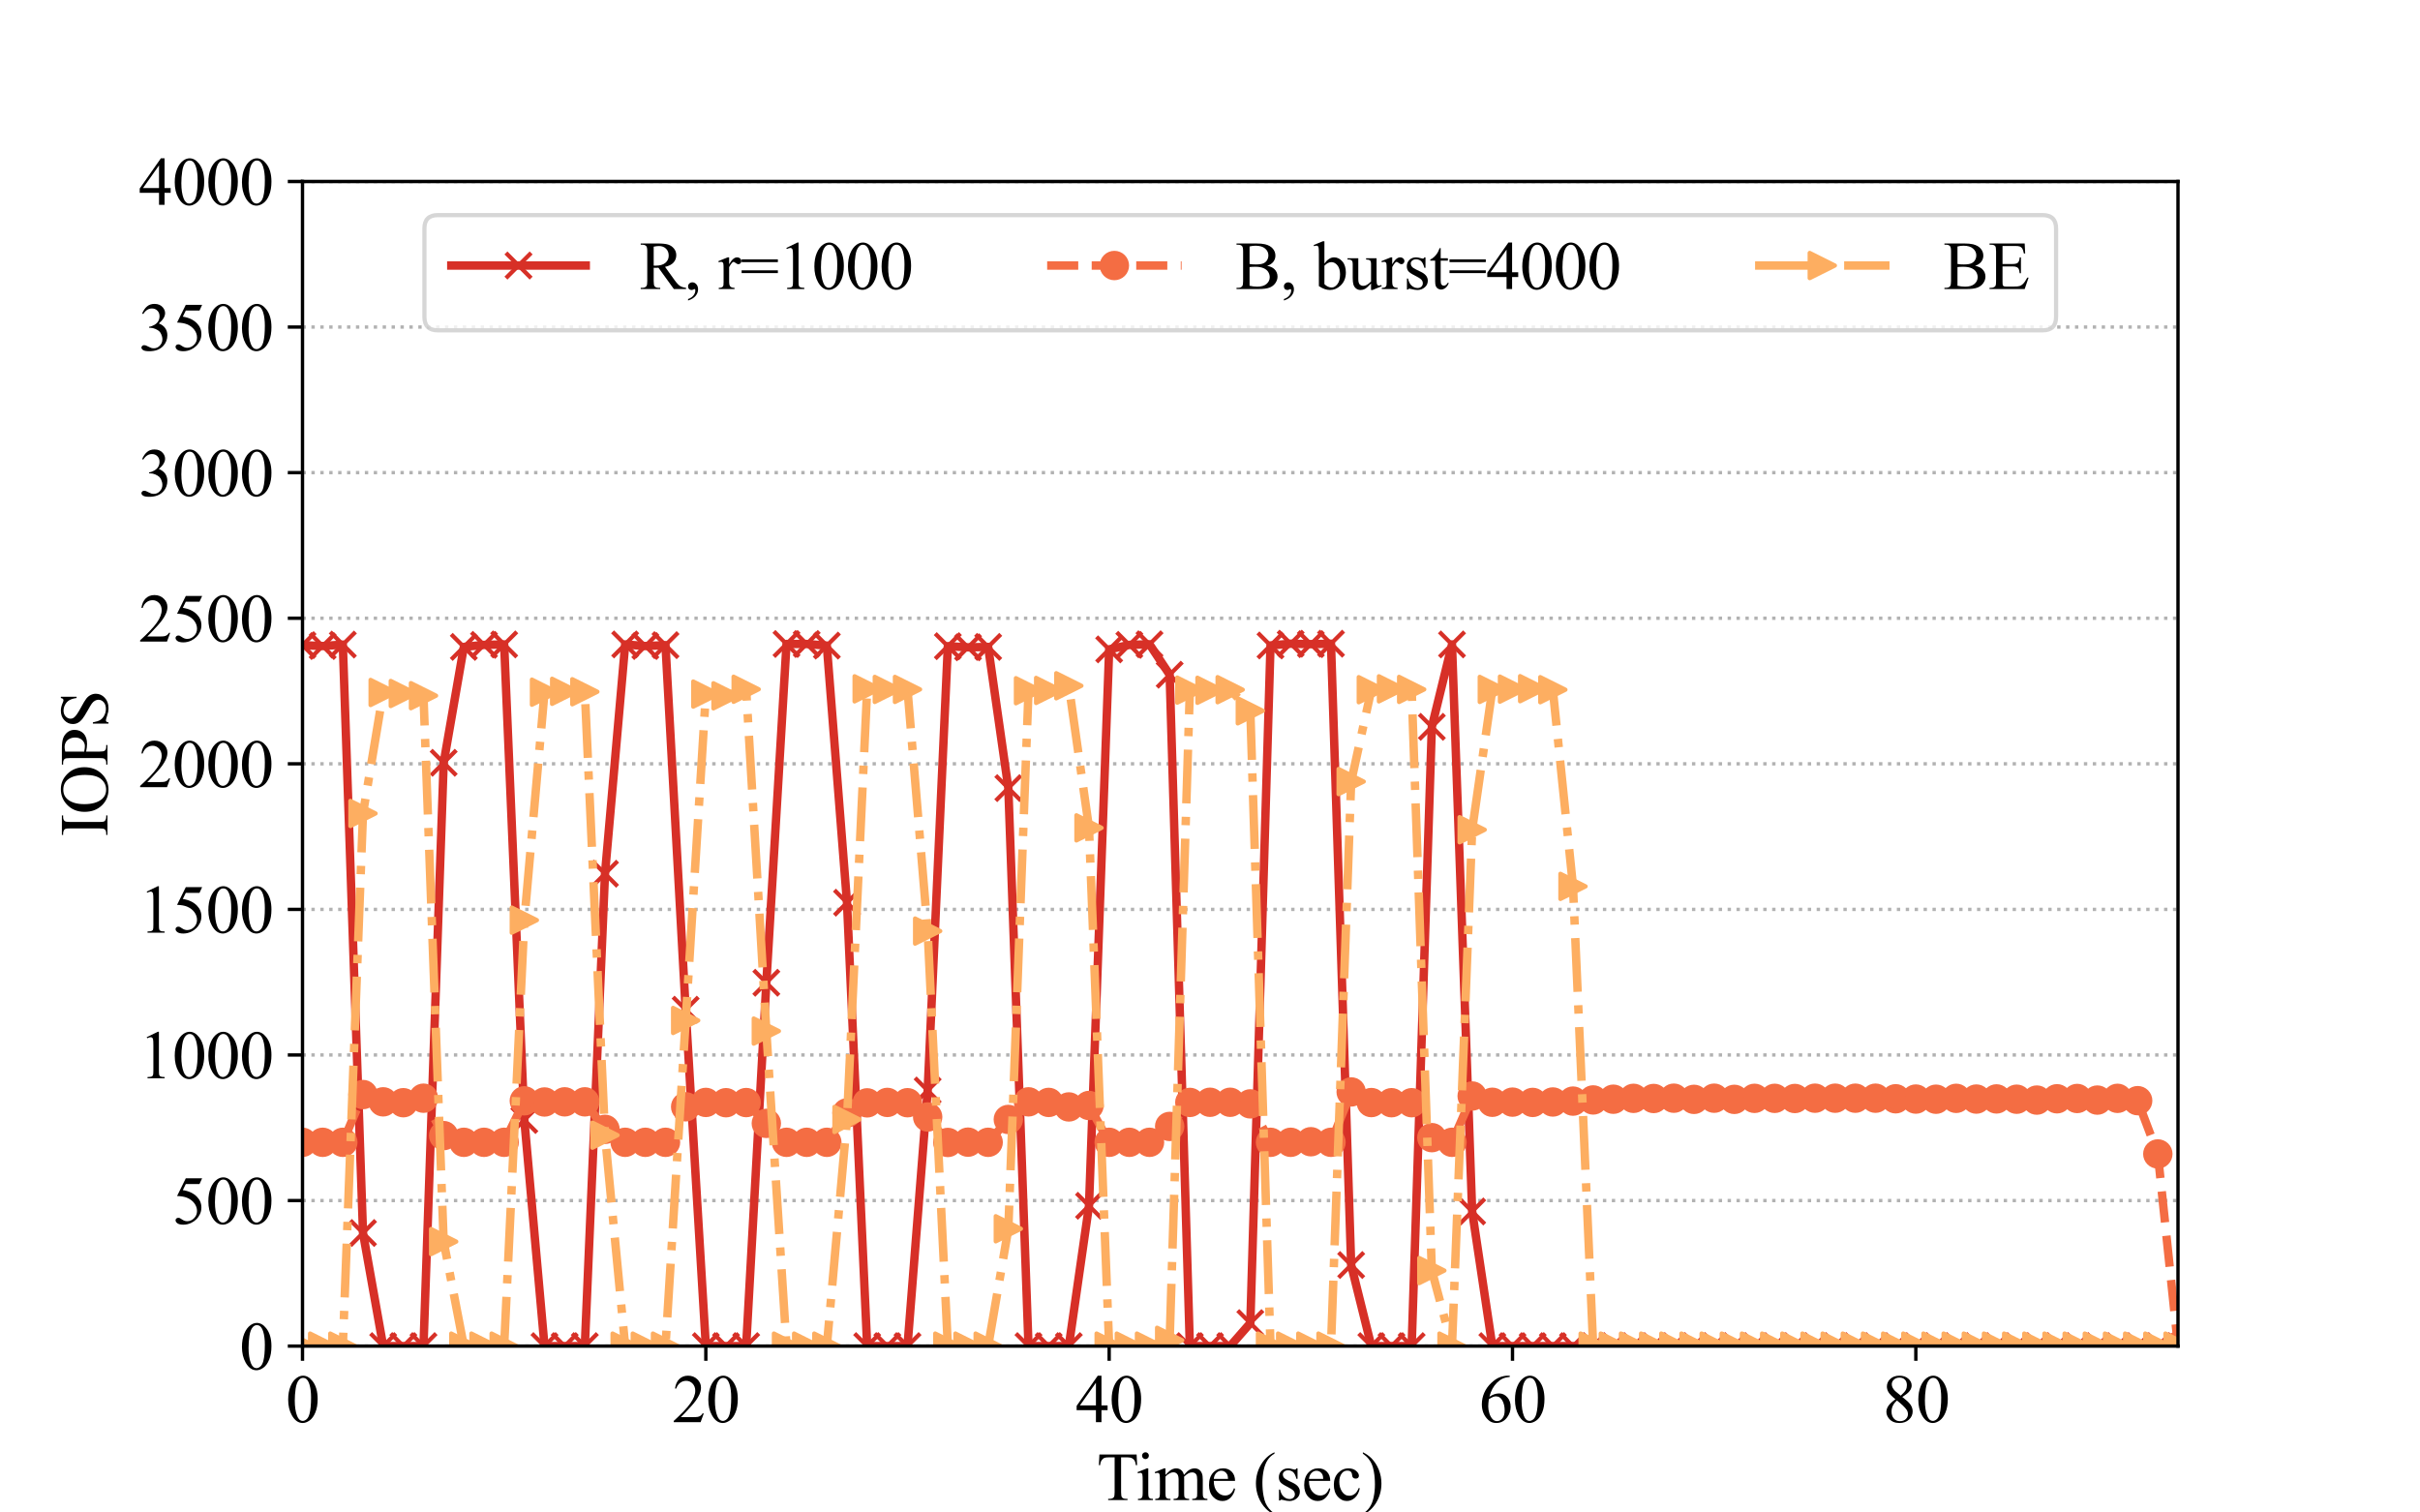 <?xml version="1.0" encoding="utf-8" standalone="no"?>
<!DOCTYPE svg PUBLIC "-//W3C//DTD SVG 1.1//EN"
  "http://www.w3.org/Graphics/SVG/1.1/DTD/svg11.dtd">
<svg height="360pt" version="1.1" viewBox="0 0 576 360" width="576pt" xmlns="http://www.w3.org/2000/svg" xmlns:xlink="http://www.w3.org/1999/xlink">
 <defs>
  <style type="text/css">*{stroke-linecap:butt;stroke-linejoin:round;}</style>
 </defs>
 <g id="figure_1">
  <g id="patch_1">
   <path d="M 0 360 
L 576 360 
L 576 0 
L 0 0 
z
" style="fill:#ffffff;"/>
  </g>
  <g id="axes_1">
   <g id="patch_2">
    <path d="M 72 320.4 
L 518.4 320.4 
L 518.4 43.2 
L 72 43.2 
z
" style="fill:#ffffff;"/>
   </g>
   <g id="matplotlib.axis_1">
    <g id="xtick_1">
     <g id="line2d_1">
      <defs>
       <path d="M 0 0 
L 0 3.5 
" id="m09d821d529" style="stroke:#000000;stroke-width:0.8;"/>
      </defs>
      <g>
       <use style="stroke:#000000;stroke-width:0.8;" x="72" xlink:href="#m09d821d529" y="320.4"/>
      </g>
     </g>
     <g id="text_1">
      <!-- 0 -->
      <g transform="translate(68 338.51)scale(0.16 -0.16)">
       <defs>
        <path d="M 231 2094 
Q 231 2819 450 3342 
Q 669 3866 1031 4122 
Q 1313 4325 1613 4325 
Q 2100 4325 2488 3828 
Q 2972 3213 2972 2159 
Q 2972 1422 2759 906 
Q 2547 391 2217 158 
Q 1888 -75 1581 -75 
Q 975 -75 572 641 
Q 231 1244 231 2094 
z
M 844 2016 
Q 844 1141 1059 588 
Q 1238 122 1591 122 
Q 1759 122 1940 273 
Q 2122 425 2216 781 
Q 2359 1319 2359 2297 
Q 2359 3022 2209 3506 
Q 2097 3866 1919 4016 
Q 1791 4119 1609 4119 
Q 1397 4119 1231 3928 
Q 1006 3669 925 3112 
Q 844 2556 844 2016 
z
" id="TimesNewRomanPSMT-30" transform="scale(0.016)"/>
       </defs>
       <use xlink:href="#TimesNewRomanPSMT-30"/>
      </g>
     </g>
    </g>
    <g id="xtick_2">
     <g id="line2d_2">
      <g>
       <use style="stroke:#000000;stroke-width:0.8;" x="168" xlink:href="#m09d821d529" y="320.4"/>
      </g>
     </g>
     <g id="text_2">
      <!-- 20 -->
      <g transform="translate(160 338.51)scale(0.16 -0.16)">
       <defs>
        <path d="M 2934 816 
L 2638 0 
L 138 0 
L 138 116 
Q 1241 1122 1691 1759 
Q 2141 2397 2141 2925 
Q 2141 3328 1894 3587 
Q 1647 3847 1303 3847 
Q 991 3847 742 3664 
Q 494 3481 375 3128 
L 259 3128 
Q 338 3706 661 4015 
Q 984 4325 1469 4325 
Q 1984 4325 2329 3994 
Q 2675 3663 2675 3213 
Q 2675 2891 2525 2569 
Q 2294 2063 1775 1497 
Q 997 647 803 472 
L 1909 472 
Q 2247 472 2383 497 
Q 2519 522 2628 598 
Q 2738 675 2819 816 
L 2934 816 
z
" id="TimesNewRomanPSMT-32" transform="scale(0.016)"/>
       </defs>
       <use xlink:href="#TimesNewRomanPSMT-32"/>
       <use x="50" xlink:href="#TimesNewRomanPSMT-30"/>
      </g>
     </g>
    </g>
    <g id="xtick_3">
     <g id="line2d_3">
      <g>
       <use style="stroke:#000000;stroke-width:0.8;" x="264" xlink:href="#m09d821d529" y="320.4"/>
      </g>
     </g>
     <g id="text_3">
      <!-- 40 -->
      <g transform="translate(256 338.51)scale(0.16 -0.16)">
       <defs>
        <path d="M 2978 1563 
L 2978 1119 
L 2409 1119 
L 2409 0 
L 1894 0 
L 1894 1119 
L 100 1119 
L 100 1519 
L 2066 4325 
L 2409 4325 
L 2409 1563 
L 2978 1563 
z
M 1894 1563 
L 1894 3666 
L 406 1563 
L 1894 1563 
z
" id="TimesNewRomanPSMT-34" transform="scale(0.016)"/>
       </defs>
       <use xlink:href="#TimesNewRomanPSMT-34"/>
       <use x="50" xlink:href="#TimesNewRomanPSMT-30"/>
      </g>
     </g>
    </g>
    <g id="xtick_4">
     <g id="line2d_4">
      <g>
       <use style="stroke:#000000;stroke-width:0.8;" x="360" xlink:href="#m09d821d529" y="320.4"/>
      </g>
     </g>
     <g id="text_4">
      <!-- 60 -->
      <g transform="translate(352 338.51)scale(0.16 -0.16)">
       <defs>
        <path d="M 2869 4325 
L 2869 4209 
Q 2456 4169 2195 4045 
Q 1934 3922 1679 3669 
Q 1425 3416 1258 3105 
Q 1091 2794 978 2366 
Q 1428 2675 1881 2675 
Q 2316 2675 2634 2325 
Q 2953 1975 2953 1425 
Q 2953 894 2631 456 
Q 2244 -75 1606 -75 
Q 1172 -75 869 213 
Q 275 772 275 1663 
Q 275 2231 503 2743 
Q 731 3256 1154 3653 
Q 1578 4050 1965 4187 
Q 2353 4325 2688 4325 
L 2869 4325 
z
M 925 2138 
Q 869 1716 869 1456 
Q 869 1156 980 804 
Q 1091 453 1309 247 
Q 1469 100 1697 100 
Q 1969 100 2183 356 
Q 2397 613 2397 1088 
Q 2397 1622 2184 2012 
Q 1972 2403 1581 2403 
Q 1463 2403 1327 2353 
Q 1191 2303 925 2138 
z
" id="TimesNewRomanPSMT-36" transform="scale(0.016)"/>
       </defs>
       <use xlink:href="#TimesNewRomanPSMT-36"/>
       <use x="50" xlink:href="#TimesNewRomanPSMT-30"/>
      </g>
     </g>
    </g>
    <g id="xtick_5">
     <g id="line2d_5">
      <g>
       <use style="stroke:#000000;stroke-width:0.8;" x="456" xlink:href="#m09d821d529" y="320.4"/>
      </g>
     </g>
     <g id="text_5">
      <!-- 80 -->
      <g transform="translate(448 338.51)scale(0.16 -0.16)">
       <defs>
        <path d="M 1228 2134 
Q 725 2547 579 2797 
Q 434 3047 434 3316 
Q 434 3728 753 4026 
Q 1072 4325 1600 4325 
Q 2113 4325 2425 4047 
Q 2738 3769 2738 3413 
Q 2738 3175 2569 2928 
Q 2400 2681 1866 2347 
Q 2416 1922 2594 1678 
Q 2831 1359 2831 1006 
Q 2831 559 2490 242 
Q 2150 -75 1597 -75 
Q 994 -75 656 303 
Q 388 606 388 966 
Q 388 1247 577 1523 
Q 766 1800 1228 2134 
z
M 1719 2469 
Q 2094 2806 2194 3001 
Q 2294 3197 2294 3444 
Q 2294 3772 2109 3958 
Q 1925 4144 1606 4144 
Q 1288 4144 1088 3959 
Q 888 3775 888 3528 
Q 888 3366 970 3203 
Q 1053 3041 1206 2894 
L 1719 2469 
z
M 1375 2016 
Q 1116 1797 991 1539 
Q 866 1281 866 981 
Q 866 578 1086 336 
Q 1306 94 1647 94 
Q 1984 94 2187 284 
Q 2391 475 2391 747 
Q 2391 972 2272 1150 
Q 2050 1481 1375 2016 
z
" id="TimesNewRomanPSMT-38" transform="scale(0.016)"/>
       </defs>
       <use xlink:href="#TimesNewRomanPSMT-38"/>
       <use x="50" xlink:href="#TimesNewRomanPSMT-30"/>
      </g>
     </g>
    </g>
    <g id="text_6">
     <!-- Time (sec) -->
     <g transform="translate(261.054 357.043)scale(0.16 -0.16)">
      <defs>
       <path d="M 3703 4238 
L 3750 3244 
L 3631 3244 
Q 3597 3506 3538 3619 
Q 3441 3800 3280 3886 
Q 3119 3972 2856 3972 
L 2259 3972 
L 2259 734 
Q 2259 344 2344 247 
Q 2463 116 2709 116 
L 2856 116 
L 2856 0 
L 1059 0 
L 1059 116 
L 1209 116 
Q 1478 116 1591 278 
Q 1659 378 1659 734 
L 1659 3972 
L 1150 3972 
Q 853 3972 728 3928 
Q 566 3869 450 3700 
Q 334 3531 313 3244 
L 194 3244 
L 244 4238 
L 3703 4238 
z
" id="TimesNewRomanPSMT-54" transform="scale(0.016)"/>
       <path d="M 928 4444 
Q 1059 4444 1151 4351 
Q 1244 4259 1244 4128 
Q 1244 3997 1151 3903 
Q 1059 3809 928 3809 
Q 797 3809 703 3903 
Q 609 3997 609 4128 
Q 609 4259 701 4351 
Q 794 4444 928 4444 
z
M 1188 2947 
L 1188 647 
Q 1188 378 1227 289 
Q 1266 200 1342 156 
Q 1419 113 1622 113 
L 1622 0 
L 231 0 
L 231 113 
Q 441 113 512 153 
Q 584 194 626 287 
Q 669 381 669 647 
L 669 1750 
Q 669 2216 641 2353 
Q 619 2453 572 2492 
Q 525 2531 444 2531 
Q 356 2531 231 2484 
L 188 2597 
L 1050 2947 
L 1188 2947 
z
" id="TimesNewRomanPSMT-69" transform="scale(0.016)"/>
       <path d="M 1050 2338 
Q 1363 2650 1419 2697 
Q 1559 2816 1721 2881 
Q 1884 2947 2044 2947 
Q 2313 2947 2506 2790 
Q 2700 2634 2766 2338 
Q 3088 2713 3309 2830 
Q 3531 2947 3766 2947 
Q 3994 2947 4170 2830 
Q 4347 2713 4450 2447 
Q 4519 2266 4519 1878 
L 4519 647 
Q 4519 378 4559 278 
Q 4591 209 4675 161 
Q 4759 113 4950 113 
L 4950 0 
L 3538 0 
L 3538 113 
L 3597 113 
Q 3781 113 3884 184 
Q 3956 234 3988 344 
Q 4000 397 4000 647 
L 4000 1878 
Q 4000 2228 3916 2372 
Q 3794 2572 3525 2572 
Q 3359 2572 3192 2489 
Q 3025 2406 2788 2181 
L 2781 2147 
L 2788 2013 
L 2788 647 
Q 2788 353 2820 281 
Q 2853 209 2943 161 
Q 3034 113 3253 113 
L 3253 0 
L 1806 0 
L 1806 113 
Q 2044 113 2133 169 
Q 2222 225 2256 338 
Q 2272 391 2272 647 
L 2272 1878 
Q 2272 2228 2169 2381 
Q 2031 2581 1784 2581 
Q 1616 2581 1450 2491 
Q 1191 2353 1050 2181 
L 1050 647 
Q 1050 366 1089 281 
Q 1128 197 1204 155 
Q 1281 113 1516 113 
L 1516 0 
L 100 0 
L 100 113 
Q 297 113 375 155 
Q 453 197 493 289 
Q 534 381 534 647 
L 534 1741 
Q 534 2213 506 2350 
Q 484 2453 437 2492 
Q 391 2531 309 2531 
Q 222 2531 100 2484 
L 53 2597 
L 916 2947 
L 1050 2947 
L 1050 2338 
z
" id="TimesNewRomanPSMT-6d" transform="scale(0.016)"/>
       <path d="M 681 1784 
Q 678 1147 991 784 
Q 1303 422 1725 422 
Q 2006 422 2214 576 
Q 2422 731 2563 1106 
L 2659 1044 
Q 2594 616 2278 264 
Q 1963 -88 1488 -88 
Q 972 -88 605 314 
Q 238 716 238 1394 
Q 238 2128 614 2539 
Q 991 2950 1559 2950 
Q 2041 2950 2350 2633 
Q 2659 2316 2659 1784 
L 681 1784 
z
M 681 1966 
L 2006 1966 
Q 1991 2241 1941 2353 
Q 1863 2528 1708 2628 
Q 1553 2728 1384 2728 
Q 1125 2728 920 2526 
Q 716 2325 681 1966 
z
" id="TimesNewRomanPSMT-65" transform="scale(0.016)"/>
       <path id="TimesNewRomanPSMT-20" transform="scale(0.016)"/>
       <path d="M 1988 -1253 
L 1988 -1369 
Q 1516 -1131 1200 -813 
Q 750 -359 506 256 
Q 263 872 263 1534 
Q 263 2503 741 3301 
Q 1219 4100 1988 4444 
L 1988 4313 
Q 1603 4100 1356 3731 
Q 1109 3363 987 2797 
Q 866 2231 866 1616 
Q 866 947 969 400 
Q 1050 -31 1165 -292 
Q 1281 -553 1476 -793 
Q 1672 -1034 1988 -1253 
z
" id="TimesNewRomanPSMT-28" transform="scale(0.016)"/>
       <path d="M 2050 2947 
L 2050 1972 
L 1947 1972 
Q 1828 2431 1642 2597 
Q 1456 2763 1169 2763 
Q 950 2763 815 2647 
Q 681 2531 681 2391 
Q 681 2216 781 2091 
Q 878 1963 1175 1819 
L 1631 1597 
Q 2266 1288 2266 781 
Q 2266 391 1970 151 
Q 1675 -88 1309 -88 
Q 1047 -88 709 6 
Q 606 38 541 38 
Q 469 38 428 -44 
L 325 -44 
L 325 978 
L 428 978 
Q 516 541 762 319 
Q 1009 97 1316 97 
Q 1531 97 1667 223 
Q 1803 350 1803 528 
Q 1803 744 1651 891 
Q 1500 1038 1047 1263 
Q 594 1488 453 1669 
Q 313 1847 313 2119 
Q 313 2472 555 2709 
Q 797 2947 1181 2947 
Q 1350 2947 1591 2875 
Q 1750 2828 1803 2828 
Q 1853 2828 1881 2850 
Q 1909 2872 1947 2947 
L 2050 2947 
z
" id="TimesNewRomanPSMT-73" transform="scale(0.016)"/>
       <path d="M 2631 1088 
Q 2516 522 2178 217 
Q 1841 -88 1431 -88 
Q 944 -88 581 321 
Q 219 731 219 1428 
Q 219 2103 620 2525 
Q 1022 2947 1584 2947 
Q 2006 2947 2278 2723 
Q 2550 2500 2550 2259 
Q 2550 2141 2473 2067 
Q 2397 1994 2259 1994 
Q 2075 1994 1981 2113 
Q 1928 2178 1911 2362 
Q 1894 2547 1784 2644 
Q 1675 2738 1481 2738 
Q 1169 2738 978 2506 
Q 725 2200 725 1697 
Q 725 1184 976 792 
Q 1228 400 1656 400 
Q 1963 400 2206 609 
Q 2378 753 2541 1131 
L 2631 1088 
z
" id="TimesNewRomanPSMT-63" transform="scale(0.016)"/>
       <path d="M 144 4313 
L 144 4444 
Q 619 4209 934 3891 
Q 1381 3434 1625 2820 
Q 1869 2206 1869 1541 
Q 1869 572 1392 -226 
Q 916 -1025 144 -1369 
L 144 -1253 
Q 528 -1038 776 -670 
Q 1025 -303 1145 264 
Q 1266 831 1266 1447 
Q 1266 2113 1163 2663 
Q 1084 3094 967 3353 
Q 850 3613 656 3853 
Q 463 4094 144 4313 
z
" id="TimesNewRomanPSMT-29" transform="scale(0.016)"/>
      </defs>
      <use xlink:href="#TimesNewRomanPSMT-54"/>
      <use x="57.584" xlink:href="#TimesNewRomanPSMT-69"/>
      <use x="85.367" xlink:href="#TimesNewRomanPSMT-6d"/>
      <use x="163.15" xlink:href="#TimesNewRomanPSMT-65"/>
      <use x="207.535" xlink:href="#TimesNewRomanPSMT-20"/>
      <use x="232.535" xlink:href="#TimesNewRomanPSMT-28"/>
      <use x="265.836" xlink:href="#TimesNewRomanPSMT-73"/>
      <use x="304.752" xlink:href="#TimesNewRomanPSMT-65"/>
      <use x="349.137" xlink:href="#TimesNewRomanPSMT-63"/>
      <use x="393.521" xlink:href="#TimesNewRomanPSMT-29"/>
     </g>
    </g>
   </g>
   <g id="matplotlib.axis_2">
    <g id="ytick_1">
     <g id="line2d_6">
      <path clip-path="url(#p1a6d9529ed)" d="M 72 320.4 
L 518.4 320.4 
" style="fill:none;stroke:#b2b2b2;stroke-dasharray:0.8,1.32;stroke-dashoffset:0;stroke-width:0.8;"/>
     </g>
     <g id="line2d_7">
      <defs>
       <path d="M 0 0 
L -3.5 0 
" id="m7699a0b672" style="stroke:#000000;stroke-width:0.8;"/>
      </defs>
      <g>
       <use style="stroke:#000000;stroke-width:0.8;" x="72" xlink:href="#m7699a0b672" y="320.4"/>
      </g>
     </g>
     <g id="text_7">
      <!-- 0 -->
      <g transform="translate(57 325.955)scale(0.16 -0.16)">
       <use xlink:href="#TimesNewRomanPSMT-30"/>
      </g>
     </g>
    </g>
    <g id="ytick_2">
     <g id="line2d_8">
      <path clip-path="url(#p1a6d9529ed)" d="M 72 285.75 
L 518.4 285.75 
" style="fill:none;stroke:#b2b2b2;stroke-dasharray:0.8,1.32;stroke-dashoffset:0;stroke-width:0.8;"/>
     </g>
     <g id="line2d_9">
      <g>
       <use style="stroke:#000000;stroke-width:0.8;" x="72" xlink:href="#m7699a0b672" y="285.75"/>
      </g>
     </g>
     <g id="text_8">
      <!-- 500 -->
      <g transform="translate(41 291.305)scale(0.16 -0.16)">
       <defs>
        <path d="M 2778 4238 
L 2534 3706 
L 1259 3706 
L 981 3138 
Q 1809 3016 2294 2522 
Q 2709 2097 2709 1522 
Q 2709 1188 2573 903 
Q 2438 619 2231 419 
Q 2025 219 1772 97 
Q 1413 -75 1034 -75 
Q 653 -75 479 54 
Q 306 184 306 341 
Q 306 428 378 495 
Q 450 563 559 563 
Q 641 563 702 538 
Q 763 513 909 409 
Q 1144 247 1384 247 
Q 1750 247 2026 523 
Q 2303 800 2303 1197 
Q 2303 1581 2056 1914 
Q 1809 2247 1375 2428 
Q 1034 2569 447 2591 
L 1259 4238 
L 2778 4238 
z
" id="TimesNewRomanPSMT-35" transform="scale(0.016)"/>
       </defs>
       <use xlink:href="#TimesNewRomanPSMT-35"/>
       <use x="50" xlink:href="#TimesNewRomanPSMT-30"/>
       <use x="100" xlink:href="#TimesNewRomanPSMT-30"/>
      </g>
     </g>
    </g>
    <g id="ytick_3">
     <g id="line2d_10">
      <path clip-path="url(#p1a6d9529ed)" d="M 72 251.1 
L 518.4 251.1 
" style="fill:none;stroke:#b2b2b2;stroke-dasharray:0.8,1.32;stroke-dashoffset:0;stroke-width:0.8;"/>
     </g>
     <g id="line2d_11">
      <g>
       <use style="stroke:#000000;stroke-width:0.8;" x="72" xlink:href="#m7699a0b672" y="251.1"/>
      </g>
     </g>
     <g id="text_9">
      <!-- 1000 -->
      <g transform="translate(33 256.655)scale(0.16 -0.16)">
       <defs>
        <path d="M 750 3822 
L 1781 4325 
L 1884 4325 
L 1884 747 
Q 1884 391 1914 303 
Q 1944 216 2037 169 
Q 2131 122 2419 116 
L 2419 0 
L 825 0 
L 825 116 
Q 1125 122 1212 167 
Q 1300 213 1334 289 
Q 1369 366 1369 747 
L 1369 3034 
Q 1369 3497 1338 3628 
Q 1316 3728 1258 3775 
Q 1200 3822 1119 3822 
Q 1003 3822 797 3725 
L 750 3822 
z
" id="TimesNewRomanPSMT-31" transform="scale(0.016)"/>
       </defs>
       <use xlink:href="#TimesNewRomanPSMT-31"/>
       <use x="50" xlink:href="#TimesNewRomanPSMT-30"/>
       <use x="100" xlink:href="#TimesNewRomanPSMT-30"/>
       <use x="150" xlink:href="#TimesNewRomanPSMT-30"/>
      </g>
     </g>
    </g>
    <g id="ytick_4">
     <g id="line2d_12">
      <path clip-path="url(#p1a6d9529ed)" d="M 72 216.45 
L 518.4 216.45 
" style="fill:none;stroke:#b2b2b2;stroke-dasharray:0.8,1.32;stroke-dashoffset:0;stroke-width:0.8;"/>
     </g>
     <g id="line2d_13">
      <g>
       <use style="stroke:#000000;stroke-width:0.8;" x="72" xlink:href="#m7699a0b672" y="216.45"/>
      </g>
     </g>
     <g id="text_10">
      <!-- 1500 -->
      <g transform="translate(33 222.005)scale(0.16 -0.16)">
       <use xlink:href="#TimesNewRomanPSMT-31"/>
       <use x="50" xlink:href="#TimesNewRomanPSMT-35"/>
       <use x="100" xlink:href="#TimesNewRomanPSMT-30"/>
       <use x="150" xlink:href="#TimesNewRomanPSMT-30"/>
      </g>
     </g>
    </g>
    <g id="ytick_5">
     <g id="line2d_14">
      <path clip-path="url(#p1a6d9529ed)" d="M 72 181.8 
L 518.4 181.8 
" style="fill:none;stroke:#b2b2b2;stroke-dasharray:0.8,1.32;stroke-dashoffset:0;stroke-width:0.8;"/>
     </g>
     <g id="line2d_15">
      <g>
       <use style="stroke:#000000;stroke-width:0.8;" x="72" xlink:href="#m7699a0b672" y="181.8"/>
      </g>
     </g>
     <g id="text_11">
      <!-- 2000 -->
      <g transform="translate(33 187.355)scale(0.16 -0.16)">
       <use xlink:href="#TimesNewRomanPSMT-32"/>
       <use x="50" xlink:href="#TimesNewRomanPSMT-30"/>
       <use x="100" xlink:href="#TimesNewRomanPSMT-30"/>
       <use x="150" xlink:href="#TimesNewRomanPSMT-30"/>
      </g>
     </g>
    </g>
    <g id="ytick_6">
     <g id="line2d_16">
      <path clip-path="url(#p1a6d9529ed)" d="M 72 147.15 
L 518.4 147.15 
" style="fill:none;stroke:#b2b2b2;stroke-dasharray:0.8,1.32;stroke-dashoffset:0;stroke-width:0.8;"/>
     </g>
     <g id="line2d_17">
      <g>
       <use style="stroke:#000000;stroke-width:0.8;" x="72" xlink:href="#m7699a0b672" y="147.15"/>
      </g>
     </g>
     <g id="text_12">
      <!-- 2500 -->
      <g transform="translate(33 152.705)scale(0.16 -0.16)">
       <use xlink:href="#TimesNewRomanPSMT-32"/>
       <use x="50" xlink:href="#TimesNewRomanPSMT-35"/>
       <use x="100" xlink:href="#TimesNewRomanPSMT-30"/>
       <use x="150" xlink:href="#TimesNewRomanPSMT-30"/>
      </g>
     </g>
    </g>
    <g id="ytick_7">
     <g id="line2d_18">
      <path clip-path="url(#p1a6d9529ed)" d="M 72 112.5 
L 518.4 112.5 
" style="fill:none;stroke:#b2b2b2;stroke-dasharray:0.8,1.32;stroke-dashoffset:0;stroke-width:0.8;"/>
     </g>
     <g id="line2d_19">
      <g>
       <use style="stroke:#000000;stroke-width:0.8;" x="72" xlink:href="#m7699a0b672" y="112.5"/>
      </g>
     </g>
     <g id="text_13">
      <!-- 3000 -->
      <g transform="translate(33 118.055)scale(0.16 -0.16)">
       <defs>
        <path d="M 325 3431 
Q 506 3859 782 4092 
Q 1059 4325 1472 4325 
Q 1981 4325 2253 3994 
Q 2459 3747 2459 3466 
Q 2459 3003 1878 2509 
Q 2269 2356 2469 2072 
Q 2669 1788 2669 1403 
Q 2669 853 2319 450 
Q 1863 -75 997 -75 
Q 569 -75 414 31 
Q 259 138 259 259 
Q 259 350 332 419 
Q 406 488 509 488 
Q 588 488 669 463 
Q 722 447 909 348 
Q 1097 250 1169 231 
Q 1284 197 1416 197 
Q 1734 197 1970 444 
Q 2206 691 2206 1028 
Q 2206 1275 2097 1509 
Q 2016 1684 1919 1775 
Q 1784 1900 1550 2001 
Q 1316 2103 1072 2103 
L 972 2103 
L 972 2197 
Q 1219 2228 1467 2375 
Q 1716 2522 1828 2728 
Q 1941 2934 1941 3181 
Q 1941 3503 1739 3701 
Q 1538 3900 1238 3900 
Q 753 3900 428 3381 
L 325 3431 
z
" id="TimesNewRomanPSMT-33" transform="scale(0.016)"/>
       </defs>
       <use xlink:href="#TimesNewRomanPSMT-33"/>
       <use x="50" xlink:href="#TimesNewRomanPSMT-30"/>
       <use x="100" xlink:href="#TimesNewRomanPSMT-30"/>
       <use x="150" xlink:href="#TimesNewRomanPSMT-30"/>
      </g>
     </g>
    </g>
    <g id="ytick_8">
     <g id="line2d_20">
      <path clip-path="url(#p1a6d9529ed)" d="M 72 77.85 
L 518.4 77.85 
" style="fill:none;stroke:#b2b2b2;stroke-dasharray:0.8,1.32;stroke-dashoffset:0;stroke-width:0.8;"/>
     </g>
     <g id="line2d_21">
      <g>
       <use style="stroke:#000000;stroke-width:0.8;" x="72" xlink:href="#m7699a0b672" y="77.85"/>
      </g>
     </g>
     <g id="text_14">
      <!-- 3500 -->
      <g transform="translate(33 83.405)scale(0.16 -0.16)">
       <use xlink:href="#TimesNewRomanPSMT-33"/>
       <use x="50" xlink:href="#TimesNewRomanPSMT-35"/>
       <use x="100" xlink:href="#TimesNewRomanPSMT-30"/>
       <use x="150" xlink:href="#TimesNewRomanPSMT-30"/>
      </g>
     </g>
    </g>
    <g id="ytick_9">
     <g id="line2d_22">
      <path clip-path="url(#p1a6d9529ed)" d="M 72 43.2 
L 518.4 43.2 
" style="fill:none;stroke:#b2b2b2;stroke-dasharray:0.8,1.32;stroke-dashoffset:0;stroke-width:0.8;"/>
     </g>
     <g id="line2d_23">
      <g>
       <use style="stroke:#000000;stroke-width:0.8;" x="72" xlink:href="#m7699a0b672" y="43.2"/>
      </g>
     </g>
     <g id="text_15">
      <!-- 4000 -->
      <g transform="translate(33 48.755)scale(0.16 -0.16)">
       <use xlink:href="#TimesNewRomanPSMT-34"/>
       <use x="50" xlink:href="#TimesNewRomanPSMT-30"/>
       <use x="100" xlink:href="#TimesNewRomanPSMT-30"/>
       <use x="150" xlink:href="#TimesNewRomanPSMT-30"/>
      </g>
     </g>
    </g>
    <g id="text_16">
     <!-- IOPS -->
     <g transform="translate(25.578 199.139)rotate(-90)scale(0.16 -0.16)">
      <defs>
       <path d="M 1975 116 
L 1975 0 
L 159 0 
L 159 116 
L 309 116 
Q 572 116 691 269 
Q 766 369 766 750 
L 766 3488 
Q 766 3809 725 3913 
Q 694 3991 597 4047 
Q 459 4122 309 4122 
L 159 4122 
L 159 4238 
L 1975 4238 
L 1975 4122 
L 1822 4122 
Q 1563 4122 1444 3969 
Q 1366 3869 1366 3488 
L 1366 750 
Q 1366 428 1406 325 
Q 1438 247 1538 191 
Q 1672 116 1822 116 
L 1975 116 
z
" id="TimesNewRomanPSMT-49" transform="scale(0.016)"/>
       <path d="M 2341 4334 
Q 3166 4334 3770 3707 
Q 4375 3081 4375 2144 
Q 4375 1178 3765 540 
Q 3156 -97 2291 -97 
Q 1416 -97 820 525 
Q 225 1147 225 2134 
Q 225 3144 913 3781 
Q 1509 4334 2341 4334 
z
M 2281 4106 
Q 1713 4106 1369 3684 
Q 941 3159 941 2147 
Q 941 1109 1384 550 
Q 1725 125 2284 125 
Q 2881 125 3270 590 
Q 3659 1056 3659 2059 
Q 3659 3147 3231 3681 
Q 2888 4106 2281 4106 
z
" id="TimesNewRomanPSMT-4f" transform="scale(0.016)"/>
       <path d="M 1313 1984 
L 1313 750 
Q 1313 350 1400 253 
Q 1519 116 1759 116 
L 1922 116 
L 1922 0 
L 106 0 
L 106 116 
L 266 116 
Q 534 116 650 291 
Q 713 388 713 750 
L 713 3488 
Q 713 3888 628 3984 
Q 506 4122 266 4122 
L 106 4122 
L 106 4238 
L 1659 4238 
Q 2228 4238 2556 4120 
Q 2884 4003 3109 3725 
Q 3334 3447 3334 3066 
Q 3334 2547 2992 2222 
Q 2650 1897 2025 1897 
Q 1872 1897 1694 1919 
Q 1516 1941 1313 1984 
z
M 1313 2163 
Q 1478 2131 1606 2115 
Q 1734 2100 1825 2100 
Q 2150 2100 2386 2351 
Q 2622 2603 2622 3003 
Q 2622 3278 2509 3514 
Q 2397 3750 2190 3867 
Q 1984 3984 1722 3984 
Q 1563 3984 1313 3925 
L 1313 2163 
z
" id="TimesNewRomanPSMT-50" transform="scale(0.016)"/>
       <path d="M 2934 4334 
L 2934 2869 
L 2819 2869 
Q 2763 3291 2617 3541 
Q 2472 3791 2203 3937 
Q 1934 4084 1647 4084 
Q 1322 4084 1109 3886 
Q 897 3688 897 3434 
Q 897 3241 1031 3081 
Q 1225 2847 1953 2456 
Q 2547 2138 2764 1967 
Q 2981 1797 3098 1565 
Q 3216 1334 3216 1081 
Q 3216 600 2842 251 
Q 2469 -97 1881 -97 
Q 1697 -97 1534 -69 
Q 1438 -53 1133 45 
Q 828 144 747 144 
Q 669 144 623 97 
Q 578 50 556 -97 
L 441 -97 
L 441 1356 
L 556 1356 
Q 638 900 775 673 
Q 913 447 1195 297 
Q 1478 147 1816 147 
Q 2206 147 2432 353 
Q 2659 559 2659 841 
Q 2659 997 2573 1156 
Q 2488 1316 2306 1453 
Q 2184 1547 1640 1851 
Q 1097 2156 867 2337 
Q 638 2519 519 2737 
Q 400 2956 400 3219 
Q 400 3675 750 4004 
Q 1100 4334 1641 4334 
Q 1978 4334 2356 4169 
Q 2531 4091 2603 4091 
Q 2684 4091 2736 4139 
Q 2788 4188 2819 4334 
L 2934 4334 
z
" id="TimesNewRomanPSMT-53" transform="scale(0.016)"/>
      </defs>
      <use xlink:href="#TimesNewRomanPSMT-49"/>
      <use x="33.301" xlink:href="#TimesNewRomanPSMT-4f"/>
      <use x="105.518" xlink:href="#TimesNewRomanPSMT-50"/>
      <use x="161.133" xlink:href="#TimesNewRomanPSMT-53"/>
     </g>
    </g>
   </g>
   <g id="line2d_24">
    <path clip-path="url(#p1a6d9529ed)" d="M 72 153.56 
L 76.8 153.768 
L 81.6 153.422 
L 86.4 293.477 
L 91.2 320.4 
L 96 320.4 
L 100.8 320.4 
L 105.6 181.557 
L 110.4 153.976 
L 115.2 153.491 
L 120 153.387 
L 124.8 266.589 
L 129.6 320.4 
L 134.4 320.4 
L 139.2 320.4 
L 144 207.961 
L 148.8 153.387 
L 153.6 153.768 
L 158.4 153.56 
L 163.2 240.324 
L 168 320.4 
L 172.8 320.4 
L 177.6 320.4 
L 182.4 233.914 
L 187.2 153.283 
L 192 153.283 
L 196.8 153.664 
L 201.6 214.856 
L 206.4 320.4 
L 211.2 320.4 
L 216 320.4 
L 220.8 259.555 
L 225.6 153.803 
L 230.4 154.08 
L 235.2 153.976 
L 240 187.587 
L 244.8 320.4 
L 249.6 320.4 
L 254.4 320.4 
L 259.2 286.997 
L 264 154.565 
L 268.8 153.491 
L 273.6 153.352 
L 278.4 160.594 
L 283.2 320.4 
L 288 320.4 
L 292.8 320.4 
L 297.6 314.925 
L 302.4 153.63 
L 307.2 153.214 
L 312 153.318 
L 316.8 153.214 
L 321.6 301.1 
L 326.4 320.4 
L 331.2 320.4 
L 336 320.4 
L 340.8 172.999 
L 345.6 153.387 
L 350.4 288.349 
L 355.2 320.4 
L 360 320.4 
L 364.8 320.4 
L 369.6 320.4 
L 374.4 320.4 
L 379.2 320.4 
L 384 320.4 
L 388.8 320.4 
L 393.6 320.4 
L 398.4 320.4 
L 403.2 320.4 
L 408 320.4 
L 412.8 320.4 
L 417.6 320.4 
L 422.4 320.4 
L 427.2 320.4 
L 432 320.4 
L 436.8 320.4 
L 441.6 320.4 
L 446.4 320.4 
L 451.2 320.4 
L 456 320.4 
L 460.8 320.4 
L 465.6 320.4 
L 470.4 320.4 
L 475.2 320.4 
L 480 320.4 
L 484.8 320.4 
L 489.6 320.4 
L 494.4 320.4 
L 499.2 320.4 
L 504 320.4 
L 508.8 320.4 
L 513.6 320.4 
L 518.4 320.4 
" style="fill:none;stroke:#d73027;stroke-linecap:square;stroke-width:2;"/>
    <defs>
     <path d="M -3 3 
L 3 -3 
M -3 -3 
L 3 3 
" id="m0d9561409f" style="stroke:#d73027;"/>
    </defs>
    <g clip-path="url(#p1a6d9529ed)">
     <use style="fill:#d73027;stroke:#d73027;" x="72" xlink:href="#m0d9561409f" y="153.56"/>
     <use style="fill:#d73027;stroke:#d73027;" x="76.8" xlink:href="#m0d9561409f" y="153.768"/>
     <use style="fill:#d73027;stroke:#d73027;" x="81.6" xlink:href="#m0d9561409f" y="153.422"/>
     <use style="fill:#d73027;stroke:#d73027;" x="86.4" xlink:href="#m0d9561409f" y="293.477"/>
     <use style="fill:#d73027;stroke:#d73027;" x="91.2" xlink:href="#m0d9561409f" y="320.4"/>
     <use style="fill:#d73027;stroke:#d73027;" x="96" xlink:href="#m0d9561409f" y="320.4"/>
     <use style="fill:#d73027;stroke:#d73027;" x="100.8" xlink:href="#m0d9561409f" y="320.4"/>
     <use style="fill:#d73027;stroke:#d73027;" x="105.6" xlink:href="#m0d9561409f" y="181.557"/>
     <use style="fill:#d73027;stroke:#d73027;" x="110.4" xlink:href="#m0d9561409f" y="153.976"/>
     <use style="fill:#d73027;stroke:#d73027;" x="115.2" xlink:href="#m0d9561409f" y="153.491"/>
     <use style="fill:#d73027;stroke:#d73027;" x="120" xlink:href="#m0d9561409f" y="153.387"/>
     <use style="fill:#d73027;stroke:#d73027;" x="124.8" xlink:href="#m0d9561409f" y="266.589"/>
     <use style="fill:#d73027;stroke:#d73027;" x="129.6" xlink:href="#m0d9561409f" y="320.4"/>
     <use style="fill:#d73027;stroke:#d73027;" x="134.4" xlink:href="#m0d9561409f" y="320.4"/>
     <use style="fill:#d73027;stroke:#d73027;" x="139.2" xlink:href="#m0d9561409f" y="320.4"/>
     <use style="fill:#d73027;stroke:#d73027;" x="144" xlink:href="#m0d9561409f" y="207.961"/>
     <use style="fill:#d73027;stroke:#d73027;" x="148.8" xlink:href="#m0d9561409f" y="153.387"/>
     <use style="fill:#d73027;stroke:#d73027;" x="153.6" xlink:href="#m0d9561409f" y="153.768"/>
     <use style="fill:#d73027;stroke:#d73027;" x="158.4" xlink:href="#m0d9561409f" y="153.56"/>
     <use style="fill:#d73027;stroke:#d73027;" x="163.2" xlink:href="#m0d9561409f" y="240.324"/>
     <use style="fill:#d73027;stroke:#d73027;" x="168" xlink:href="#m0d9561409f" y="320.4"/>
     <use style="fill:#d73027;stroke:#d73027;" x="172.8" xlink:href="#m0d9561409f" y="320.4"/>
     <use style="fill:#d73027;stroke:#d73027;" x="177.6" xlink:href="#m0d9561409f" y="320.4"/>
     <use style="fill:#d73027;stroke:#d73027;" x="182.4" xlink:href="#m0d9561409f" y="233.914"/>
     <use style="fill:#d73027;stroke:#d73027;" x="187.2" xlink:href="#m0d9561409f" y="153.283"/>
     <use style="fill:#d73027;stroke:#d73027;" x="192" xlink:href="#m0d9561409f" y="153.283"/>
     <use style="fill:#d73027;stroke:#d73027;" x="196.8" xlink:href="#m0d9561409f" y="153.664"/>
     <use style="fill:#d73027;stroke:#d73027;" x="201.6" xlink:href="#m0d9561409f" y="214.856"/>
     <use style="fill:#d73027;stroke:#d73027;" x="206.4" xlink:href="#m0d9561409f" y="320.4"/>
     <use style="fill:#d73027;stroke:#d73027;" x="211.2" xlink:href="#m0d9561409f" y="320.4"/>
     <use style="fill:#d73027;stroke:#d73027;" x="216" xlink:href="#m0d9561409f" y="320.4"/>
     <use style="fill:#d73027;stroke:#d73027;" x="220.8" xlink:href="#m0d9561409f" y="259.555"/>
     <use style="fill:#d73027;stroke:#d73027;" x="225.6" xlink:href="#m0d9561409f" y="153.803"/>
     <use style="fill:#d73027;stroke:#d73027;" x="230.4" xlink:href="#m0d9561409f" y="154.08"/>
     <use style="fill:#d73027;stroke:#d73027;" x="235.2" xlink:href="#m0d9561409f" y="153.976"/>
     <use style="fill:#d73027;stroke:#d73027;" x="240" xlink:href="#m0d9561409f" y="187.587"/>
     <use style="fill:#d73027;stroke:#d73027;" x="244.8" xlink:href="#m0d9561409f" y="320.4"/>
     <use style="fill:#d73027;stroke:#d73027;" x="249.6" xlink:href="#m0d9561409f" y="320.4"/>
     <use style="fill:#d73027;stroke:#d73027;" x="254.4" xlink:href="#m0d9561409f" y="320.4"/>
     <use style="fill:#d73027;stroke:#d73027;" x="259.2" xlink:href="#m0d9561409f" y="286.997"/>
     <use style="fill:#d73027;stroke:#d73027;" x="264" xlink:href="#m0d9561409f" y="154.565"/>
     <use style="fill:#d73027;stroke:#d73027;" x="268.8" xlink:href="#m0d9561409f" y="153.491"/>
     <use style="fill:#d73027;stroke:#d73027;" x="273.6" xlink:href="#m0d9561409f" y="153.352"/>
     <use style="fill:#d73027;stroke:#d73027;" x="278.4" xlink:href="#m0d9561409f" y="160.594"/>
     <use style="fill:#d73027;stroke:#d73027;" x="283.2" xlink:href="#m0d9561409f" y="320.4"/>
     <use style="fill:#d73027;stroke:#d73027;" x="288" xlink:href="#m0d9561409f" y="320.4"/>
     <use style="fill:#d73027;stroke:#d73027;" x="292.8" xlink:href="#m0d9561409f" y="320.4"/>
     <use style="fill:#d73027;stroke:#d73027;" x="297.6" xlink:href="#m0d9561409f" y="314.925"/>
     <use style="fill:#d73027;stroke:#d73027;" x="302.4" xlink:href="#m0d9561409f" y="153.63"/>
     <use style="fill:#d73027;stroke:#d73027;" x="307.2" xlink:href="#m0d9561409f" y="153.214"/>
     <use style="fill:#d73027;stroke:#d73027;" x="312" xlink:href="#m0d9561409f" y="153.318"/>
     <use style="fill:#d73027;stroke:#d73027;" x="316.8" xlink:href="#m0d9561409f" y="153.214"/>
     <use style="fill:#d73027;stroke:#d73027;" x="321.6" xlink:href="#m0d9561409f" y="301.1"/>
     <use style="fill:#d73027;stroke:#d73027;" x="326.4" xlink:href="#m0d9561409f" y="320.4"/>
     <use style="fill:#d73027;stroke:#d73027;" x="331.2" xlink:href="#m0d9561409f" y="320.4"/>
     <use style="fill:#d73027;stroke:#d73027;" x="336" xlink:href="#m0d9561409f" y="320.4"/>
     <use style="fill:#d73027;stroke:#d73027;" x="340.8" xlink:href="#m0d9561409f" y="172.999"/>
     <use style="fill:#d73027;stroke:#d73027;" x="345.6" xlink:href="#m0d9561409f" y="153.387"/>
     <use style="fill:#d73027;stroke:#d73027;" x="350.4" xlink:href="#m0d9561409f" y="288.349"/>
     <use style="fill:#d73027;stroke:#d73027;" x="355.2" xlink:href="#m0d9561409f" y="320.4"/>
     <use style="fill:#d73027;stroke:#d73027;" x="360" xlink:href="#m0d9561409f" y="320.4"/>
     <use style="fill:#d73027;stroke:#d73027;" x="364.8" xlink:href="#m0d9561409f" y="320.4"/>
     <use style="fill:#d73027;stroke:#d73027;" x="369.6" xlink:href="#m0d9561409f" y="320.4"/>
     <use style="fill:#d73027;stroke:#d73027;" x="374.4" xlink:href="#m0d9561409f" y="320.4"/>
     <use style="fill:#d73027;stroke:#d73027;" x="379.2" xlink:href="#m0d9561409f" y="320.4"/>
     <use style="fill:#d73027;stroke:#d73027;" x="384" xlink:href="#m0d9561409f" y="320.4"/>
     <use style="fill:#d73027;stroke:#d73027;" x="388.8" xlink:href="#m0d9561409f" y="320.4"/>
     <use style="fill:#d73027;stroke:#d73027;" x="393.6" xlink:href="#m0d9561409f" y="320.4"/>
     <use style="fill:#d73027;stroke:#d73027;" x="398.4" xlink:href="#m0d9561409f" y="320.4"/>
     <use style="fill:#d73027;stroke:#d73027;" x="403.2" xlink:href="#m0d9561409f" y="320.4"/>
     <use style="fill:#d73027;stroke:#d73027;" x="408" xlink:href="#m0d9561409f" y="320.4"/>
     <use style="fill:#d73027;stroke:#d73027;" x="412.8" xlink:href="#m0d9561409f" y="320.4"/>
     <use style="fill:#d73027;stroke:#d73027;" x="417.6" xlink:href="#m0d9561409f" y="320.4"/>
     <use style="fill:#d73027;stroke:#d73027;" x="422.4" xlink:href="#m0d9561409f" y="320.4"/>
     <use style="fill:#d73027;stroke:#d73027;" x="427.2" xlink:href="#m0d9561409f" y="320.4"/>
     <use style="fill:#d73027;stroke:#d73027;" x="432" xlink:href="#m0d9561409f" y="320.4"/>
     <use style="fill:#d73027;stroke:#d73027;" x="436.8" xlink:href="#m0d9561409f" y="320.4"/>
     <use style="fill:#d73027;stroke:#d73027;" x="441.6" xlink:href="#m0d9561409f" y="320.4"/>
     <use style="fill:#d73027;stroke:#d73027;" x="446.4" xlink:href="#m0d9561409f" y="320.4"/>
     <use style="fill:#d73027;stroke:#d73027;" x="451.2" xlink:href="#m0d9561409f" y="320.4"/>
     <use style="fill:#d73027;stroke:#d73027;" x="456" xlink:href="#m0d9561409f" y="320.4"/>
     <use style="fill:#d73027;stroke:#d73027;" x="460.8" xlink:href="#m0d9561409f" y="320.4"/>
     <use style="fill:#d73027;stroke:#d73027;" x="465.6" xlink:href="#m0d9561409f" y="320.4"/>
     <use style="fill:#d73027;stroke:#d73027;" x="470.4" xlink:href="#m0d9561409f" y="320.4"/>
     <use style="fill:#d73027;stroke:#d73027;" x="475.2" xlink:href="#m0d9561409f" y="320.4"/>
     <use style="fill:#d73027;stroke:#d73027;" x="480" xlink:href="#m0d9561409f" y="320.4"/>
     <use style="fill:#d73027;stroke:#d73027;" x="484.8" xlink:href="#m0d9561409f" y="320.4"/>
     <use style="fill:#d73027;stroke:#d73027;" x="489.6" xlink:href="#m0d9561409f" y="320.4"/>
     <use style="fill:#d73027;stroke:#d73027;" x="494.4" xlink:href="#m0d9561409f" y="320.4"/>
     <use style="fill:#d73027;stroke:#d73027;" x="499.2" xlink:href="#m0d9561409f" y="320.4"/>
     <use style="fill:#d73027;stroke:#d73027;" x="504" xlink:href="#m0d9561409f" y="320.4"/>
     <use style="fill:#d73027;stroke:#d73027;" x="508.8" xlink:href="#m0d9561409f" y="320.4"/>
     <use style="fill:#d73027;stroke:#d73027;" x="513.6" xlink:href="#m0d9561409f" y="320.4"/>
     <use style="fill:#d73027;stroke:#d73027;" x="518.4" xlink:href="#m0d9561409f" y="320.4"/>
    </g>
   </g>
   <g id="line2d_25">
    <path clip-path="url(#p1a6d9529ed)" d="M 72 271.89 
L 76.8 271.89 
L 81.6 271.89 
L 86.4 260.525 
L 91.2 262.257 
L 96 262.465 
L 100.8 261.391 
L 105.6 270.296 
L 110.4 271.89 
L 115.2 271.89 
L 120 271.89 
L 124.8 262.015 
L 129.6 262.292 
L 134.4 262.257 
L 139.2 262.257 
L 144 268.806 
L 148.8 271.89 
L 153.6 271.89 
L 158.4 271.89 
L 163.2 263.435 
L 168 262.396 
L 172.8 262.465 
L 177.6 262.431 
L 182.4 267.385 
L 187.2 271.89 
L 192 271.89 
L 196.8 271.89 
L 201.6 264.891 
L 206.4 262.5 
L 211.2 262.396 
L 216 262.465 
L 220.8 265.861 
L 225.6 271.925 
L 230.4 271.855 
L 235.2 271.89 
L 240 266.45 
L 244.8 262.257 
L 249.6 262.396 
L 254.4 263.47 
L 259.2 263.124 
L 264 271.89 
L 268.8 271.89 
L 273.6 271.89 
L 278.4 268.113 
L 283.2 262.396 
L 288 262.361 
L 292.8 262.361 
L 297.6 262.742 
L 302.4 271.89 
L 307.2 271.89 
L 312 271.751 
L 316.8 271.89 
L 321.6 259.901 
L 326.4 262.431 
L 331.2 262.465 
L 336 262.465 
L 340.8 270.781 
L 345.6 271.89 
L 350.4 260.871 
L 355.2 262.361 
L 360 262.327 
L 364.8 262.396 
L 369.6 262.292 
L 374.4 262.084 
L 379.2 261.807 
L 384 261.634 
L 388.8 261.426 
L 393.6 261.46 
L 398.4 261.391 
L 403.2 261.668 
L 408 261.391 
L 412.8 261.668 
L 417.6 261.426 
L 422.4 261.426 
L 427.2 261.46 
L 432 261.391 
L 436.8 261.391 
L 441.6 261.391 
L 446.4 261.391 
L 451.2 261.53 
L 456 261.599 
L 460.8 261.634 
L 465.6 261.426 
L 470.4 261.599 
L 475.2 261.564 
L 480 261.634 
L 484.8 261.841 
L 489.6 261.53 
L 494.4 261.46 
L 499.2 261.841 
L 504 261.426 
L 508.8 261.98 
L 513.6 274.662 
L 518.4 320.4 
" style="fill:none;stroke:#f46d43;stroke-dasharray:7.4,3.2;stroke-dashoffset:0;stroke-width:2;"/>
    <defs>
     <path d="M 0 3 
C 0.796 3 1.559 2.684 2.121 2.121 
C 2.684 1.559 3 0.796 3 0 
C 3 -0.796 2.684 -1.559 2.121 -2.121 
C 1.559 -2.684 0.796 -3 0 -3 
C -0.796 -3 -1.559 -2.684 -2.121 -2.121 
C -2.684 -1.559 -3 -0.796 -3 0 
C -3 0.796 -2.684 1.559 -2.121 2.121 
C -1.559 2.684 -0.796 3 0 3 
z
" id="mf01c4718b6" style="stroke:#f46d43;"/>
    </defs>
    <g clip-path="url(#p1a6d9529ed)">
     <use style="fill:#f46d43;stroke:#f46d43;" x="72" xlink:href="#mf01c4718b6" y="271.89"/>
     <use style="fill:#f46d43;stroke:#f46d43;" x="76.8" xlink:href="#mf01c4718b6" y="271.89"/>
     <use style="fill:#f46d43;stroke:#f46d43;" x="81.6" xlink:href="#mf01c4718b6" y="271.89"/>
     <use style="fill:#f46d43;stroke:#f46d43;" x="86.4" xlink:href="#mf01c4718b6" y="260.525"/>
     <use style="fill:#f46d43;stroke:#f46d43;" x="91.2" xlink:href="#mf01c4718b6" y="262.257"/>
     <use style="fill:#f46d43;stroke:#f46d43;" x="96" xlink:href="#mf01c4718b6" y="262.465"/>
     <use style="fill:#f46d43;stroke:#f46d43;" x="100.8" xlink:href="#mf01c4718b6" y="261.391"/>
     <use style="fill:#f46d43;stroke:#f46d43;" x="105.6" xlink:href="#mf01c4718b6" y="270.296"/>
     <use style="fill:#f46d43;stroke:#f46d43;" x="110.4" xlink:href="#mf01c4718b6" y="271.89"/>
     <use style="fill:#f46d43;stroke:#f46d43;" x="115.2" xlink:href="#mf01c4718b6" y="271.89"/>
     <use style="fill:#f46d43;stroke:#f46d43;" x="120" xlink:href="#mf01c4718b6" y="271.89"/>
     <use style="fill:#f46d43;stroke:#f46d43;" x="124.8" xlink:href="#mf01c4718b6" y="262.015"/>
     <use style="fill:#f46d43;stroke:#f46d43;" x="129.6" xlink:href="#mf01c4718b6" y="262.292"/>
     <use style="fill:#f46d43;stroke:#f46d43;" x="134.4" xlink:href="#mf01c4718b6" y="262.257"/>
     <use style="fill:#f46d43;stroke:#f46d43;" x="139.2" xlink:href="#mf01c4718b6" y="262.257"/>
     <use style="fill:#f46d43;stroke:#f46d43;" x="144" xlink:href="#mf01c4718b6" y="268.806"/>
     <use style="fill:#f46d43;stroke:#f46d43;" x="148.8" xlink:href="#mf01c4718b6" y="271.89"/>
     <use style="fill:#f46d43;stroke:#f46d43;" x="153.6" xlink:href="#mf01c4718b6" y="271.89"/>
     <use style="fill:#f46d43;stroke:#f46d43;" x="158.4" xlink:href="#mf01c4718b6" y="271.89"/>
     <use style="fill:#f46d43;stroke:#f46d43;" x="163.2" xlink:href="#mf01c4718b6" y="263.435"/>
     <use style="fill:#f46d43;stroke:#f46d43;" x="168" xlink:href="#mf01c4718b6" y="262.396"/>
     <use style="fill:#f46d43;stroke:#f46d43;" x="172.8" xlink:href="#mf01c4718b6" y="262.465"/>
     <use style="fill:#f46d43;stroke:#f46d43;" x="177.6" xlink:href="#mf01c4718b6" y="262.431"/>
     <use style="fill:#f46d43;stroke:#f46d43;" x="182.4" xlink:href="#mf01c4718b6" y="267.385"/>
     <use style="fill:#f46d43;stroke:#f46d43;" x="187.2" xlink:href="#mf01c4718b6" y="271.89"/>
     <use style="fill:#f46d43;stroke:#f46d43;" x="192" xlink:href="#mf01c4718b6" y="271.89"/>
     <use style="fill:#f46d43;stroke:#f46d43;" x="196.8" xlink:href="#mf01c4718b6" y="271.89"/>
     <use style="fill:#f46d43;stroke:#f46d43;" x="201.6" xlink:href="#mf01c4718b6" y="264.891"/>
     <use style="fill:#f46d43;stroke:#f46d43;" x="206.4" xlink:href="#mf01c4718b6" y="262.5"/>
     <use style="fill:#f46d43;stroke:#f46d43;" x="211.2" xlink:href="#mf01c4718b6" y="262.396"/>
     <use style="fill:#f46d43;stroke:#f46d43;" x="216" xlink:href="#mf01c4718b6" y="262.465"/>
     <use style="fill:#f46d43;stroke:#f46d43;" x="220.8" xlink:href="#mf01c4718b6" y="265.861"/>
     <use style="fill:#f46d43;stroke:#f46d43;" x="225.6" xlink:href="#mf01c4718b6" y="271.925"/>
     <use style="fill:#f46d43;stroke:#f46d43;" x="230.4" xlink:href="#mf01c4718b6" y="271.855"/>
     <use style="fill:#f46d43;stroke:#f46d43;" x="235.2" xlink:href="#mf01c4718b6" y="271.89"/>
     <use style="fill:#f46d43;stroke:#f46d43;" x="240" xlink:href="#mf01c4718b6" y="266.45"/>
     <use style="fill:#f46d43;stroke:#f46d43;" x="244.8" xlink:href="#mf01c4718b6" y="262.257"/>
     <use style="fill:#f46d43;stroke:#f46d43;" x="249.6" xlink:href="#mf01c4718b6" y="262.396"/>
     <use style="fill:#f46d43;stroke:#f46d43;" x="254.4" xlink:href="#mf01c4718b6" y="263.47"/>
     <use style="fill:#f46d43;stroke:#f46d43;" x="259.2" xlink:href="#mf01c4718b6" y="263.124"/>
     <use style="fill:#f46d43;stroke:#f46d43;" x="264" xlink:href="#mf01c4718b6" y="271.89"/>
     <use style="fill:#f46d43;stroke:#f46d43;" x="268.8" xlink:href="#mf01c4718b6" y="271.89"/>
     <use style="fill:#f46d43;stroke:#f46d43;" x="273.6" xlink:href="#mf01c4718b6" y="271.89"/>
     <use style="fill:#f46d43;stroke:#f46d43;" x="278.4" xlink:href="#mf01c4718b6" y="268.113"/>
     <use style="fill:#f46d43;stroke:#f46d43;" x="283.2" xlink:href="#mf01c4718b6" y="262.396"/>
     <use style="fill:#f46d43;stroke:#f46d43;" x="288" xlink:href="#mf01c4718b6" y="262.361"/>
     <use style="fill:#f46d43;stroke:#f46d43;" x="292.8" xlink:href="#mf01c4718b6" y="262.361"/>
     <use style="fill:#f46d43;stroke:#f46d43;" x="297.6" xlink:href="#mf01c4718b6" y="262.742"/>
     <use style="fill:#f46d43;stroke:#f46d43;" x="302.4" xlink:href="#mf01c4718b6" y="271.89"/>
     <use style="fill:#f46d43;stroke:#f46d43;" x="307.2" xlink:href="#mf01c4718b6" y="271.89"/>
     <use style="fill:#f46d43;stroke:#f46d43;" x="312" xlink:href="#mf01c4718b6" y="271.751"/>
     <use style="fill:#f46d43;stroke:#f46d43;" x="316.8" xlink:href="#mf01c4718b6" y="271.89"/>
     <use style="fill:#f46d43;stroke:#f46d43;" x="321.6" xlink:href="#mf01c4718b6" y="259.901"/>
     <use style="fill:#f46d43;stroke:#f46d43;" x="326.4" xlink:href="#mf01c4718b6" y="262.431"/>
     <use style="fill:#f46d43;stroke:#f46d43;" x="331.2" xlink:href="#mf01c4718b6" y="262.465"/>
     <use style="fill:#f46d43;stroke:#f46d43;" x="336" xlink:href="#mf01c4718b6" y="262.465"/>
     <use style="fill:#f46d43;stroke:#f46d43;" x="340.8" xlink:href="#mf01c4718b6" y="270.781"/>
     <use style="fill:#f46d43;stroke:#f46d43;" x="345.6" xlink:href="#mf01c4718b6" y="271.89"/>
     <use style="fill:#f46d43;stroke:#f46d43;" x="350.4" xlink:href="#mf01c4718b6" y="260.871"/>
     <use style="fill:#f46d43;stroke:#f46d43;" x="355.2" xlink:href="#mf01c4718b6" y="262.361"/>
     <use style="fill:#f46d43;stroke:#f46d43;" x="360" xlink:href="#mf01c4718b6" y="262.327"/>
     <use style="fill:#f46d43;stroke:#f46d43;" x="364.8" xlink:href="#mf01c4718b6" y="262.396"/>
     <use style="fill:#f46d43;stroke:#f46d43;" x="369.6" xlink:href="#mf01c4718b6" y="262.292"/>
     <use style="fill:#f46d43;stroke:#f46d43;" x="374.4" xlink:href="#mf01c4718b6" y="262.084"/>
     <use style="fill:#f46d43;stroke:#f46d43;" x="379.2" xlink:href="#mf01c4718b6" y="261.807"/>
     <use style="fill:#f46d43;stroke:#f46d43;" x="384" xlink:href="#mf01c4718b6" y="261.634"/>
     <use style="fill:#f46d43;stroke:#f46d43;" x="388.8" xlink:href="#mf01c4718b6" y="261.426"/>
     <use style="fill:#f46d43;stroke:#f46d43;" x="393.6" xlink:href="#mf01c4718b6" y="261.46"/>
     <use style="fill:#f46d43;stroke:#f46d43;" x="398.4" xlink:href="#mf01c4718b6" y="261.391"/>
     <use style="fill:#f46d43;stroke:#f46d43;" x="403.2" xlink:href="#mf01c4718b6" y="261.668"/>
     <use style="fill:#f46d43;stroke:#f46d43;" x="408" xlink:href="#mf01c4718b6" y="261.391"/>
     <use style="fill:#f46d43;stroke:#f46d43;" x="412.8" xlink:href="#mf01c4718b6" y="261.668"/>
     <use style="fill:#f46d43;stroke:#f46d43;" x="417.6" xlink:href="#mf01c4718b6" y="261.426"/>
     <use style="fill:#f46d43;stroke:#f46d43;" x="422.4" xlink:href="#mf01c4718b6" y="261.426"/>
     <use style="fill:#f46d43;stroke:#f46d43;" x="427.2" xlink:href="#mf01c4718b6" y="261.46"/>
     <use style="fill:#f46d43;stroke:#f46d43;" x="432" xlink:href="#mf01c4718b6" y="261.391"/>
     <use style="fill:#f46d43;stroke:#f46d43;" x="436.8" xlink:href="#mf01c4718b6" y="261.391"/>
     <use style="fill:#f46d43;stroke:#f46d43;" x="441.6" xlink:href="#mf01c4718b6" y="261.391"/>
     <use style="fill:#f46d43;stroke:#f46d43;" x="446.4" xlink:href="#mf01c4718b6" y="261.391"/>
     <use style="fill:#f46d43;stroke:#f46d43;" x="451.2" xlink:href="#mf01c4718b6" y="261.53"/>
     <use style="fill:#f46d43;stroke:#f46d43;" x="456" xlink:href="#mf01c4718b6" y="261.599"/>
     <use style="fill:#f46d43;stroke:#f46d43;" x="460.8" xlink:href="#mf01c4718b6" y="261.634"/>
     <use style="fill:#f46d43;stroke:#f46d43;" x="465.6" xlink:href="#mf01c4718b6" y="261.426"/>
     <use style="fill:#f46d43;stroke:#f46d43;" x="470.4" xlink:href="#mf01c4718b6" y="261.599"/>
     <use style="fill:#f46d43;stroke:#f46d43;" x="475.2" xlink:href="#mf01c4718b6" y="261.564"/>
     <use style="fill:#f46d43;stroke:#f46d43;" x="480" xlink:href="#mf01c4718b6" y="261.634"/>
     <use style="fill:#f46d43;stroke:#f46d43;" x="484.8" xlink:href="#mf01c4718b6" y="261.841"/>
     <use style="fill:#f46d43;stroke:#f46d43;" x="489.6" xlink:href="#mf01c4718b6" y="261.53"/>
     <use style="fill:#f46d43;stroke:#f46d43;" x="494.4" xlink:href="#mf01c4718b6" y="261.46"/>
     <use style="fill:#f46d43;stroke:#f46d43;" x="499.2" xlink:href="#mf01c4718b6" y="261.841"/>
     <use style="fill:#f46d43;stroke:#f46d43;" x="504" xlink:href="#mf01c4718b6" y="261.426"/>
     <use style="fill:#f46d43;stroke:#f46d43;" x="508.8" xlink:href="#mf01c4718b6" y="261.98"/>
     <use style="fill:#f46d43;stroke:#f46d43;" x="513.6" xlink:href="#mf01c4718b6" y="274.662"/>
     <use style="fill:#f46d43;stroke:#f46d43;" x="518.4" xlink:href="#mf01c4718b6" y="320.4"/>
    </g>
   </g>
   <g id="line2d_26">
    <path clip-path="url(#p1a6d9529ed)" d="M 72 320.4 
L 76.8 320.4 
L 81.6 320.4 
L 86.4 193.616 
L 91.2 164.821 
L 96 165.064 
L 100.8 165.584 
L 105.6 295.521 
L 110.4 320.4 
L 115.2 320.4 
L 120 320.4 
L 124.8 219.014 
L 129.6 164.752 
L 134.4 164.544 
L 139.2 164.648 
L 144 270.192 
L 148.8 320.4 
L 153.6 320.4 
L 158.4 320.4 
L 163.2 242.888 
L 168 165.203 
L 172.8 165.618 
L 177.6 164.059 
L 182.4 245.417 
L 187.2 320.4 
L 192 320.4 
L 196.8 320.4 
L 201.6 266.45 
L 206.4 163.955 
L 211.2 164.094 
L 216 164.094 
L 220.8 221.613 
L 225.6 320.4 
L 230.4 320.4 
L 235.2 320.4 
L 240 292.472 
L 244.8 164.406 
L 249.6 164.336 
L 254.4 163.228 
L 259.2 197.046 
L 264 320.4 
L 268.8 320.4 
L 273.6 320.4 
L 278.4 319.014 
L 283.2 164.267 
L 288 164.302 
L 292.8 164.163 
L 297.6 169.187 
L 302.4 320.4 
L 307.2 320.4 
L 312 320.4 
L 316.8 320.4 
L 321.6 186.027 
L 326.4 164.163 
L 331.2 163.955 
L 336 164.094 
L 340.8 302.417 
L 345.6 320.4 
L 350.4 197.496 
L 355.2 164.094 
L 360 164.025 
L 364.8 163.921 
L 369.6 164.163 
L 374.4 210.975 
L 379.2 320.4 
L 384 320.4 
L 388.8 320.4 
L 393.6 320.4 
L 398.4 320.4 
L 403.2 320.4 
L 408 320.4 
L 412.8 320.4 
L 417.6 320.4 
L 422.4 320.4 
L 427.2 320.4 
L 432 320.4 
L 436.8 320.4 
L 441.6 320.4 
L 446.4 320.4 
L 451.2 320.4 
L 456 320.4 
L 460.8 320.4 
L 465.6 320.4 
L 470.4 320.4 
L 475.2 320.4 
L 480 320.4 
L 484.8 320.4 
L 489.6 320.4 
L 494.4 320.4 
L 499.2 320.4 
L 504 320.4 
L 508.8 320.4 
L 513.6 320.4 
L 518.4 320.4 
" style="fill:none;stroke:#fdae61;stroke-dasharray:12.8,3.2,2,3.2;stroke-dashoffset:0;stroke-width:2;"/>
    <defs>
     <path d="M 3 0 
L -3 -3 
L -3 3 
z
" id="med6e7c4348" style="stroke:#fdae61;stroke-linejoin:miter;"/>
    </defs>
    <g clip-path="url(#p1a6d9529ed)">
     <use style="fill:#fdae61;stroke:#fdae61;stroke-linejoin:miter;" x="72" xlink:href="#med6e7c4348" y="320.4"/>
     <use style="fill:#fdae61;stroke:#fdae61;stroke-linejoin:miter;" x="76.8" xlink:href="#med6e7c4348" y="320.4"/>
     <use style="fill:#fdae61;stroke:#fdae61;stroke-linejoin:miter;" x="81.6" xlink:href="#med6e7c4348" y="320.4"/>
     <use style="fill:#fdae61;stroke:#fdae61;stroke-linejoin:miter;" x="86.4" xlink:href="#med6e7c4348" y="193.616"/>
     <use style="fill:#fdae61;stroke:#fdae61;stroke-linejoin:miter;" x="91.2" xlink:href="#med6e7c4348" y="164.821"/>
     <use style="fill:#fdae61;stroke:#fdae61;stroke-linejoin:miter;" x="96" xlink:href="#med6e7c4348" y="165.064"/>
     <use style="fill:#fdae61;stroke:#fdae61;stroke-linejoin:miter;" x="100.8" xlink:href="#med6e7c4348" y="165.584"/>
     <use style="fill:#fdae61;stroke:#fdae61;stroke-linejoin:miter;" x="105.6" xlink:href="#med6e7c4348" y="295.521"/>
     <use style="fill:#fdae61;stroke:#fdae61;stroke-linejoin:miter;" x="110.4" xlink:href="#med6e7c4348" y="320.4"/>
     <use style="fill:#fdae61;stroke:#fdae61;stroke-linejoin:miter;" x="115.2" xlink:href="#med6e7c4348" y="320.4"/>
     <use style="fill:#fdae61;stroke:#fdae61;stroke-linejoin:miter;" x="120" xlink:href="#med6e7c4348" y="320.4"/>
     <use style="fill:#fdae61;stroke:#fdae61;stroke-linejoin:miter;" x="124.8" xlink:href="#med6e7c4348" y="219.014"/>
     <use style="fill:#fdae61;stroke:#fdae61;stroke-linejoin:miter;" x="129.6" xlink:href="#med6e7c4348" y="164.752"/>
     <use style="fill:#fdae61;stroke:#fdae61;stroke-linejoin:miter;" x="134.4" xlink:href="#med6e7c4348" y="164.544"/>
     <use style="fill:#fdae61;stroke:#fdae61;stroke-linejoin:miter;" x="139.2" xlink:href="#med6e7c4348" y="164.648"/>
     <use style="fill:#fdae61;stroke:#fdae61;stroke-linejoin:miter;" x="144" xlink:href="#med6e7c4348" y="270.192"/>
     <use style="fill:#fdae61;stroke:#fdae61;stroke-linejoin:miter;" x="148.8" xlink:href="#med6e7c4348" y="320.4"/>
     <use style="fill:#fdae61;stroke:#fdae61;stroke-linejoin:miter;" x="153.6" xlink:href="#med6e7c4348" y="320.4"/>
     <use style="fill:#fdae61;stroke:#fdae61;stroke-linejoin:miter;" x="158.4" xlink:href="#med6e7c4348" y="320.4"/>
     <use style="fill:#fdae61;stroke:#fdae61;stroke-linejoin:miter;" x="163.2" xlink:href="#med6e7c4348" y="242.888"/>
     <use style="fill:#fdae61;stroke:#fdae61;stroke-linejoin:miter;" x="168" xlink:href="#med6e7c4348" y="165.203"/>
     <use style="fill:#fdae61;stroke:#fdae61;stroke-linejoin:miter;" x="172.8" xlink:href="#med6e7c4348" y="165.618"/>
     <use style="fill:#fdae61;stroke:#fdae61;stroke-linejoin:miter;" x="177.6" xlink:href="#med6e7c4348" y="164.059"/>
     <use style="fill:#fdae61;stroke:#fdae61;stroke-linejoin:miter;" x="182.4" xlink:href="#med6e7c4348" y="245.417"/>
     <use style="fill:#fdae61;stroke:#fdae61;stroke-linejoin:miter;" x="187.2" xlink:href="#med6e7c4348" y="320.4"/>
     <use style="fill:#fdae61;stroke:#fdae61;stroke-linejoin:miter;" x="192" xlink:href="#med6e7c4348" y="320.4"/>
     <use style="fill:#fdae61;stroke:#fdae61;stroke-linejoin:miter;" x="196.8" xlink:href="#med6e7c4348" y="320.4"/>
     <use style="fill:#fdae61;stroke:#fdae61;stroke-linejoin:miter;" x="201.6" xlink:href="#med6e7c4348" y="266.45"/>
     <use style="fill:#fdae61;stroke:#fdae61;stroke-linejoin:miter;" x="206.4" xlink:href="#med6e7c4348" y="163.955"/>
     <use style="fill:#fdae61;stroke:#fdae61;stroke-linejoin:miter;" x="211.2" xlink:href="#med6e7c4348" y="164.094"/>
     <use style="fill:#fdae61;stroke:#fdae61;stroke-linejoin:miter;" x="216" xlink:href="#med6e7c4348" y="164.094"/>
     <use style="fill:#fdae61;stroke:#fdae61;stroke-linejoin:miter;" x="220.8" xlink:href="#med6e7c4348" y="221.613"/>
     <use style="fill:#fdae61;stroke:#fdae61;stroke-linejoin:miter;" x="225.6" xlink:href="#med6e7c4348" y="320.4"/>
     <use style="fill:#fdae61;stroke:#fdae61;stroke-linejoin:miter;" x="230.4" xlink:href="#med6e7c4348" y="320.4"/>
     <use style="fill:#fdae61;stroke:#fdae61;stroke-linejoin:miter;" x="235.2" xlink:href="#med6e7c4348" y="320.4"/>
     <use style="fill:#fdae61;stroke:#fdae61;stroke-linejoin:miter;" x="240" xlink:href="#med6e7c4348" y="292.472"/>
     <use style="fill:#fdae61;stroke:#fdae61;stroke-linejoin:miter;" x="244.8" xlink:href="#med6e7c4348" y="164.406"/>
     <use style="fill:#fdae61;stroke:#fdae61;stroke-linejoin:miter;" x="249.6" xlink:href="#med6e7c4348" y="164.336"/>
     <use style="fill:#fdae61;stroke:#fdae61;stroke-linejoin:miter;" x="254.4" xlink:href="#med6e7c4348" y="163.228"/>
     <use style="fill:#fdae61;stroke:#fdae61;stroke-linejoin:miter;" x="259.2" xlink:href="#med6e7c4348" y="197.046"/>
     <use style="fill:#fdae61;stroke:#fdae61;stroke-linejoin:miter;" x="264" xlink:href="#med6e7c4348" y="320.4"/>
     <use style="fill:#fdae61;stroke:#fdae61;stroke-linejoin:miter;" x="268.8" xlink:href="#med6e7c4348" y="320.4"/>
     <use style="fill:#fdae61;stroke:#fdae61;stroke-linejoin:miter;" x="273.6" xlink:href="#med6e7c4348" y="320.4"/>
     <use style="fill:#fdae61;stroke:#fdae61;stroke-linejoin:miter;" x="278.4" xlink:href="#med6e7c4348" y="319.014"/>
     <use style="fill:#fdae61;stroke:#fdae61;stroke-linejoin:miter;" x="283.2" xlink:href="#med6e7c4348" y="164.267"/>
     <use style="fill:#fdae61;stroke:#fdae61;stroke-linejoin:miter;" x="288" xlink:href="#med6e7c4348" y="164.302"/>
     <use style="fill:#fdae61;stroke:#fdae61;stroke-linejoin:miter;" x="292.8" xlink:href="#med6e7c4348" y="164.163"/>
     <use style="fill:#fdae61;stroke:#fdae61;stroke-linejoin:miter;" x="297.6" xlink:href="#med6e7c4348" y="169.187"/>
     <use style="fill:#fdae61;stroke:#fdae61;stroke-linejoin:miter;" x="302.4" xlink:href="#med6e7c4348" y="320.4"/>
     <use style="fill:#fdae61;stroke:#fdae61;stroke-linejoin:miter;" x="307.2" xlink:href="#med6e7c4348" y="320.4"/>
     <use style="fill:#fdae61;stroke:#fdae61;stroke-linejoin:miter;" x="312" xlink:href="#med6e7c4348" y="320.4"/>
     <use style="fill:#fdae61;stroke:#fdae61;stroke-linejoin:miter;" x="316.8" xlink:href="#med6e7c4348" y="320.4"/>
     <use style="fill:#fdae61;stroke:#fdae61;stroke-linejoin:miter;" x="321.6" xlink:href="#med6e7c4348" y="186.027"/>
     <use style="fill:#fdae61;stroke:#fdae61;stroke-linejoin:miter;" x="326.4" xlink:href="#med6e7c4348" y="164.163"/>
     <use style="fill:#fdae61;stroke:#fdae61;stroke-linejoin:miter;" x="331.2" xlink:href="#med6e7c4348" y="163.955"/>
     <use style="fill:#fdae61;stroke:#fdae61;stroke-linejoin:miter;" x="336" xlink:href="#med6e7c4348" y="164.094"/>
     <use style="fill:#fdae61;stroke:#fdae61;stroke-linejoin:miter;" x="340.8" xlink:href="#med6e7c4348" y="302.417"/>
     <use style="fill:#fdae61;stroke:#fdae61;stroke-linejoin:miter;" x="345.6" xlink:href="#med6e7c4348" y="320.4"/>
     <use style="fill:#fdae61;stroke:#fdae61;stroke-linejoin:miter;" x="350.4" xlink:href="#med6e7c4348" y="197.496"/>
     <use style="fill:#fdae61;stroke:#fdae61;stroke-linejoin:miter;" x="355.2" xlink:href="#med6e7c4348" y="164.094"/>
     <use style="fill:#fdae61;stroke:#fdae61;stroke-linejoin:miter;" x="360" xlink:href="#med6e7c4348" y="164.025"/>
     <use style="fill:#fdae61;stroke:#fdae61;stroke-linejoin:miter;" x="364.8" xlink:href="#med6e7c4348" y="163.921"/>
     <use style="fill:#fdae61;stroke:#fdae61;stroke-linejoin:miter;" x="369.6" xlink:href="#med6e7c4348" y="164.163"/>
     <use style="fill:#fdae61;stroke:#fdae61;stroke-linejoin:miter;" x="374.4" xlink:href="#med6e7c4348" y="210.975"/>
     <use style="fill:#fdae61;stroke:#fdae61;stroke-linejoin:miter;" x="379.2" xlink:href="#med6e7c4348" y="320.4"/>
     <use style="fill:#fdae61;stroke:#fdae61;stroke-linejoin:miter;" x="384" xlink:href="#med6e7c4348" y="320.4"/>
     <use style="fill:#fdae61;stroke:#fdae61;stroke-linejoin:miter;" x="388.8" xlink:href="#med6e7c4348" y="320.4"/>
     <use style="fill:#fdae61;stroke:#fdae61;stroke-linejoin:miter;" x="393.6" xlink:href="#med6e7c4348" y="320.4"/>
     <use style="fill:#fdae61;stroke:#fdae61;stroke-linejoin:miter;" x="398.4" xlink:href="#med6e7c4348" y="320.4"/>
     <use style="fill:#fdae61;stroke:#fdae61;stroke-linejoin:miter;" x="403.2" xlink:href="#med6e7c4348" y="320.4"/>
     <use style="fill:#fdae61;stroke:#fdae61;stroke-linejoin:miter;" x="408" xlink:href="#med6e7c4348" y="320.4"/>
     <use style="fill:#fdae61;stroke:#fdae61;stroke-linejoin:miter;" x="412.8" xlink:href="#med6e7c4348" y="320.4"/>
     <use style="fill:#fdae61;stroke:#fdae61;stroke-linejoin:miter;" x="417.6" xlink:href="#med6e7c4348" y="320.4"/>
     <use style="fill:#fdae61;stroke:#fdae61;stroke-linejoin:miter;" x="422.4" xlink:href="#med6e7c4348" y="320.4"/>
     <use style="fill:#fdae61;stroke:#fdae61;stroke-linejoin:miter;" x="427.2" xlink:href="#med6e7c4348" y="320.4"/>
     <use style="fill:#fdae61;stroke:#fdae61;stroke-linejoin:miter;" x="432" xlink:href="#med6e7c4348" y="320.4"/>
     <use style="fill:#fdae61;stroke:#fdae61;stroke-linejoin:miter;" x="436.8" xlink:href="#med6e7c4348" y="320.4"/>
     <use style="fill:#fdae61;stroke:#fdae61;stroke-linejoin:miter;" x="441.6" xlink:href="#med6e7c4348" y="320.4"/>
     <use style="fill:#fdae61;stroke:#fdae61;stroke-linejoin:miter;" x="446.4" xlink:href="#med6e7c4348" y="320.4"/>
     <use style="fill:#fdae61;stroke:#fdae61;stroke-linejoin:miter;" x="451.2" xlink:href="#med6e7c4348" y="320.4"/>
     <use style="fill:#fdae61;stroke:#fdae61;stroke-linejoin:miter;" x="456" xlink:href="#med6e7c4348" y="320.4"/>
     <use style="fill:#fdae61;stroke:#fdae61;stroke-linejoin:miter;" x="460.8" xlink:href="#med6e7c4348" y="320.4"/>
     <use style="fill:#fdae61;stroke:#fdae61;stroke-linejoin:miter;" x="465.6" xlink:href="#med6e7c4348" y="320.4"/>
     <use style="fill:#fdae61;stroke:#fdae61;stroke-linejoin:miter;" x="470.4" xlink:href="#med6e7c4348" y="320.4"/>
     <use style="fill:#fdae61;stroke:#fdae61;stroke-linejoin:miter;" x="475.2" xlink:href="#med6e7c4348" y="320.4"/>
     <use style="fill:#fdae61;stroke:#fdae61;stroke-linejoin:miter;" x="480" xlink:href="#med6e7c4348" y="320.4"/>
     <use style="fill:#fdae61;stroke:#fdae61;stroke-linejoin:miter;" x="484.8" xlink:href="#med6e7c4348" y="320.4"/>
     <use style="fill:#fdae61;stroke:#fdae61;stroke-linejoin:miter;" x="489.6" xlink:href="#med6e7c4348" y="320.4"/>
     <use style="fill:#fdae61;stroke:#fdae61;stroke-linejoin:miter;" x="494.4" xlink:href="#med6e7c4348" y="320.4"/>
     <use style="fill:#fdae61;stroke:#fdae61;stroke-linejoin:miter;" x="499.2" xlink:href="#med6e7c4348" y="320.4"/>
     <use style="fill:#fdae61;stroke:#fdae61;stroke-linejoin:miter;" x="504" xlink:href="#med6e7c4348" y="320.4"/>
     <use style="fill:#fdae61;stroke:#fdae61;stroke-linejoin:miter;" x="508.8" xlink:href="#med6e7c4348" y="320.4"/>
     <use style="fill:#fdae61;stroke:#fdae61;stroke-linejoin:miter;" x="513.6" xlink:href="#med6e7c4348" y="320.4"/>
     <use style="fill:#fdae61;stroke:#fdae61;stroke-linejoin:miter;" x="518.4" xlink:href="#med6e7c4348" y="320.4"/>
    </g>
   </g>
   <g id="patch_3">
    <path d="M 72 320.4 
L 72 43.2 
" style="fill:none;stroke:#000000;stroke-linecap:square;stroke-linejoin:miter;stroke-width:0.8;"/>
   </g>
   <g id="patch_4">
    <path d="M 518.4 320.4 
L 518.4 43.2 
" style="fill:none;stroke:#000000;stroke-linecap:square;stroke-linejoin:miter;stroke-width:0.8;"/>
   </g>
   <g id="patch_5">
    <path d="M 72 320.4 
L 518.4 320.4 
" style="fill:none;stroke:#000000;stroke-linecap:square;stroke-linejoin:miter;stroke-width:0.8;"/>
   </g>
   <g id="patch_6">
    <path d="M 72 43.2 
L 518.4 43.2 
" style="fill:none;stroke:#000000;stroke-linecap:square;stroke-linejoin:miter;stroke-width:0.8;"/>
   </g>
   <g id="legend_1">
    <g id="patch_7">
     <path d="M 104.219 78.623 
L 486.181 78.623 
Q 489.381 78.623 489.381 75.422 
L 489.381 54.4 
Q 489.381 51.2 486.181 51.2 
L 104.219 51.2 
Q 101.019 51.2 101.019 54.4 
L 101.019 75.422 
Q 101.019 78.623 104.219 78.623 
z
" style="fill:#ffffff;opacity:0.8;stroke:#cccccc;stroke-linejoin:miter;"/>
    </g>
    <g id="line2d_27">
     <path d="M 107.419 63.2 
L 139.419 63.2 
" style="fill:none;stroke:#d73027;stroke-linecap:square;stroke-width:2;"/>
    </g>
    <g id="line2d_28">
     <g>
      <use style="fill:#d73027;stroke:#d73027;" x="123.419" xlink:href="#m0d9561409f" y="63.2"/>
     </g>
    </g>
    <g id="text_17">
     <!-- R, r=1000 -->
     <g transform="translate(152.219 68.8)scale(0.16 -0.16)">
      <defs>
       <path d="M 4325 0 
L 3194 0 
L 1759 1981 
Q 1600 1975 1500 1975 
Q 1459 1975 1412 1976 
Q 1366 1978 1316 1981 
L 1316 750 
Q 1316 350 1403 253 
Q 1522 116 1759 116 
L 1925 116 
L 1925 0 
L 109 0 
L 109 116 
L 269 116 
Q 538 116 653 291 
Q 719 388 719 750 
L 719 3488 
Q 719 3888 631 3984 
Q 509 4122 269 4122 
L 109 4122 
L 109 4238 
L 1653 4238 
Q 2328 4238 2648 4139 
Q 2969 4041 3192 3777 
Q 3416 3513 3416 3147 
Q 3416 2756 3161 2468 
Q 2906 2181 2372 2063 
L 3247 847 
Q 3547 428 3762 290 
Q 3978 153 4325 116 
L 4325 0 
z
M 1316 2178 
Q 1375 2178 1419 2176 
Q 1463 2175 1491 2175 
Q 2097 2175 2405 2437 
Q 2713 2700 2713 3106 
Q 2713 3503 2464 3751 
Q 2216 4000 1806 4000 
Q 1625 4000 1316 3941 
L 1316 2178 
z
" id="TimesNewRomanPSMT-52" transform="scale(0.016)"/>
       <path d="M 344 -1066 
L 344 -928 
Q 666 -822 842 -598 
Q 1019 -375 1019 -125 
Q 1019 -66 991 -25 
Q 969 3 947 3 
Q 913 3 797 -59 
Q 741 -88 678 -88 
Q 525 -88 434 3 
Q 344 94 344 253 
Q 344 406 461 515 
Q 578 625 747 625 
Q 953 625 1114 445 
Q 1275 266 1275 -31 
Q 1275 -353 1051 -629 
Q 828 -906 344 -1066 
z
" id="TimesNewRomanPSMT-2c" transform="scale(0.016)"/>
       <path d="M 1038 2947 
L 1038 2303 
Q 1397 2947 1775 2947 
Q 1947 2947 2059 2842 
Q 2172 2738 2172 2600 
Q 2172 2478 2090 2393 
Q 2009 2309 1897 2309 
Q 1788 2309 1652 2417 
Q 1516 2525 1450 2525 
Q 1394 2525 1328 2463 
Q 1188 2334 1038 2041 
L 1038 669 
Q 1038 431 1097 309 
Q 1138 225 1241 169 
Q 1344 113 1538 113 
L 1538 0 
L 72 0 
L 72 113 
Q 291 113 397 181 
Q 475 231 506 341 
Q 522 394 522 644 
L 522 1753 
Q 522 2253 501 2348 
Q 481 2444 426 2487 
Q 372 2531 291 2531 
Q 194 2531 72 2484 
L 41 2597 
L 906 2947 
L 1038 2947 
z
" id="TimesNewRomanPSMT-72" transform="scale(0.016)"/>
       <path d="M 116 2759 
L 3488 2759 
L 3488 2503 
L 116 2503 
L 116 2759 
z
M 116 1741 
L 3488 1741 
L 3488 1484 
L 116 1484 
L 116 1741 
z
" id="TimesNewRomanPSMT-3d" transform="scale(0.016)"/>
      </defs>
      <use xlink:href="#TimesNewRomanPSMT-52"/>
      <use x="66.699" xlink:href="#TimesNewRomanPSMT-2c"/>
      <use x="91.699" xlink:href="#TimesNewRomanPSMT-20"/>
      <use x="116.699" xlink:href="#TimesNewRomanPSMT-72"/>
      <use x="150" xlink:href="#TimesNewRomanPSMT-3d"/>
      <use x="206.396" xlink:href="#TimesNewRomanPSMT-31"/>
      <use x="256.396" xlink:href="#TimesNewRomanPSMT-30"/>
      <use x="306.396" xlink:href="#TimesNewRomanPSMT-30"/>
      <use x="356.396" xlink:href="#TimesNewRomanPSMT-30"/>
     </g>
    </g>
    <g id="line2d_29">
     <path d="M 249.241 63.2 
L 281.241 63.2 
" style="fill:none;stroke:#f46d43;stroke-dasharray:7.4,3.2;stroke-dashoffset:0;stroke-width:2;"/>
    </g>
    <g id="line2d_30">
     <g>
      <use style="fill:#f46d43;stroke:#f46d43;" x="265.241" xlink:href="#mf01c4718b6" y="63.2"/>
     </g>
    </g>
    <g id="text_18">
     <!-- B, burst=4000 -->
     <g transform="translate(294.041 68.8)scale(0.16 -0.16)">
      <defs>
       <path d="M 2956 2163 
Q 3397 2069 3616 1863 
Q 3919 1575 3919 1159 
Q 3919 844 3719 555 
Q 3519 266 3170 133 
Q 2822 0 2106 0 
L 106 0 
L 106 116 
L 266 116 
Q 531 116 647 284 
Q 719 394 719 750 
L 719 3488 
Q 719 3881 628 3984 
Q 506 4122 266 4122 
L 106 4122 
L 106 4238 
L 1938 4238 
Q 2450 4238 2759 4163 
Q 3228 4050 3475 3764 
Q 3722 3478 3722 3106 
Q 3722 2788 3528 2536 
Q 3334 2284 2956 2163 
z
M 1319 2331 
Q 1434 2309 1582 2298 
Q 1731 2288 1909 2288 
Q 2366 2288 2595 2386 
Q 2825 2484 2947 2687 
Q 3069 2891 3069 3131 
Q 3069 3503 2766 3765 
Q 2463 4028 1881 4028 
Q 1569 4028 1319 3959 
L 1319 2331 
z
M 1319 306 
Q 1681 222 2034 222 
Q 2600 222 2897 476 
Q 3194 731 3194 1106 
Q 3194 1353 3059 1581 
Q 2925 1809 2622 1940 
Q 2319 2072 1872 2072 
Q 1678 2072 1540 2065 
Q 1403 2059 1319 2044 
L 1319 306 
z
" id="TimesNewRomanPSMT-42" transform="scale(0.016)"/>
       <path d="M 984 2369 
Q 1400 2947 1881 2947 
Q 2322 2947 2650 2570 
Q 2978 2194 2978 1541 
Q 2978 778 2472 313 
Q 2038 -88 1503 -88 
Q 1253 -88 995 3 
Q 738 94 469 275 
L 469 3241 
Q 469 3728 445 3840 
Q 422 3953 372 3993 
Q 322 4034 247 4034 
Q 159 4034 28 3984 
L -16 4094 
L 844 4444 
L 984 4444 
L 984 2369 
z
M 984 2169 
L 984 456 
Q 1144 300 1314 220 
Q 1484 141 1663 141 
Q 1947 141 2192 453 
Q 2438 766 2438 1363 
Q 2438 1913 2192 2208 
Q 1947 2503 1634 2503 
Q 1469 2503 1303 2419 
Q 1178 2356 984 2169 
z
" id="TimesNewRomanPSMT-62" transform="scale(0.016)"/>
       <path d="M 2709 2863 
L 2709 1128 
Q 2709 631 2732 520 
Q 2756 409 2807 365 
Q 2859 322 2928 322 
Q 3025 322 3147 375 
L 3191 266 
L 2334 -88 
L 2194 -88 
L 2194 519 
Q 1825 119 1631 15 
Q 1438 -88 1222 -88 
Q 981 -88 804 51 
Q 628 191 559 409 
Q 491 628 491 1028 
L 491 2306 
Q 491 2509 447 2587 
Q 403 2666 317 2708 
Q 231 2750 6 2747 
L 6 2863 
L 1009 2863 
L 1009 947 
Q 1009 547 1148 422 
Q 1288 297 1484 297 
Q 1619 297 1789 381 
Q 1959 466 2194 703 
L 2194 2325 
Q 2194 2569 2105 2655 
Q 2016 2741 1734 2747 
L 1734 2863 
L 2709 2863 
z
" id="TimesNewRomanPSMT-75" transform="scale(0.016)"/>
       <path d="M 1031 3803 
L 1031 2863 
L 1700 2863 
L 1700 2644 
L 1031 2644 
L 1031 788 
Q 1031 509 1111 412 
Q 1191 316 1316 316 
Q 1419 316 1516 380 
Q 1613 444 1666 569 
L 1788 569 
Q 1678 263 1478 108 
Q 1278 -47 1066 -47 
Q 922 -47 784 33 
Q 647 113 581 261 
Q 516 409 516 719 
L 516 2644 
L 63 2644 
L 63 2747 
Q 234 2816 414 2980 
Q 594 3144 734 3369 
Q 806 3488 934 3803 
L 1031 3803 
z
" id="TimesNewRomanPSMT-74" transform="scale(0.016)"/>
      </defs>
      <use xlink:href="#TimesNewRomanPSMT-42"/>
      <use x="66.699" xlink:href="#TimesNewRomanPSMT-2c"/>
      <use x="91.699" xlink:href="#TimesNewRomanPSMT-20"/>
      <use x="116.699" xlink:href="#TimesNewRomanPSMT-62"/>
      <use x="166.699" xlink:href="#TimesNewRomanPSMT-75"/>
      <use x="216.699" xlink:href="#TimesNewRomanPSMT-72"/>
      <use x="250" xlink:href="#TimesNewRomanPSMT-73"/>
      <use x="288.916" xlink:href="#TimesNewRomanPSMT-74"/>
      <use x="316.699" xlink:href="#TimesNewRomanPSMT-3d"/>
      <use x="373.096" xlink:href="#TimesNewRomanPSMT-34"/>
      <use x="423.096" xlink:href="#TimesNewRomanPSMT-30"/>
      <use x="473.096" xlink:href="#TimesNewRomanPSMT-30"/>
      <use x="523.096" xlink:href="#TimesNewRomanPSMT-30"/>
     </g>
    </g>
    <g id="line2d_31">
     <path d="M 417.736 63.2 
L 449.736 63.2 
" style="fill:none;stroke:#fdae61;stroke-dasharray:12.8,3.2,2,3.2;stroke-dashoffset:0;stroke-width:2;"/>
    </g>
    <g id="line2d_32">
     <g>
      <use style="fill:#fdae61;stroke:#fdae61;stroke-linejoin:miter;" x="433.736" xlink:href="#med6e7c4348" y="63.2"/>
     </g>
    </g>
    <g id="text_19">
     <!-- BE -->
     <g transform="translate(462.536 68.8)scale(0.16 -0.16)">
      <defs>
       <path d="M 1338 4006 
L 1338 2331 
L 2269 2331 
Q 2631 2331 2753 2441 
Q 2916 2584 2934 2947 
L 3050 2947 
L 3050 1472 
L 2934 1472 
Q 2891 1781 2847 1869 
Q 2791 1978 2662 2040 
Q 2534 2103 2269 2103 
L 1338 2103 
L 1338 706 
Q 1338 425 1363 364 
Q 1388 303 1450 267 
Q 1513 231 1688 231 
L 2406 231 
Q 2766 231 2928 281 
Q 3091 331 3241 478 
Q 3434 672 3638 1063 
L 3763 1063 
L 3397 0 
L 131 0 
L 131 116 
L 281 116 
Q 431 116 566 188 
Q 666 238 702 338 
Q 738 438 738 747 
L 738 3500 
Q 738 3903 656 3997 
Q 544 4122 281 4122 
L 131 4122 
L 131 4238 
L 3397 4238 
L 3444 3309 
L 3322 3309 
Q 3256 3644 3176 3769 
Q 3097 3894 2941 3959 
Q 2816 4006 2500 4006 
L 1338 4006 
z
" id="TimesNewRomanPSMT-45" transform="scale(0.016)"/>
      </defs>
      <use xlink:href="#TimesNewRomanPSMT-42"/>
      <use x="66.699" xlink:href="#TimesNewRomanPSMT-45"/>
     </g>
    </g>
   </g>
  </g>
 </g>
 <defs>
  <clipPath id="p1a6d9529ed">
   <rect height="277.2" width="446.4" x="72" y="43.2"/>
  </clipPath>
 </defs>
</svg>
